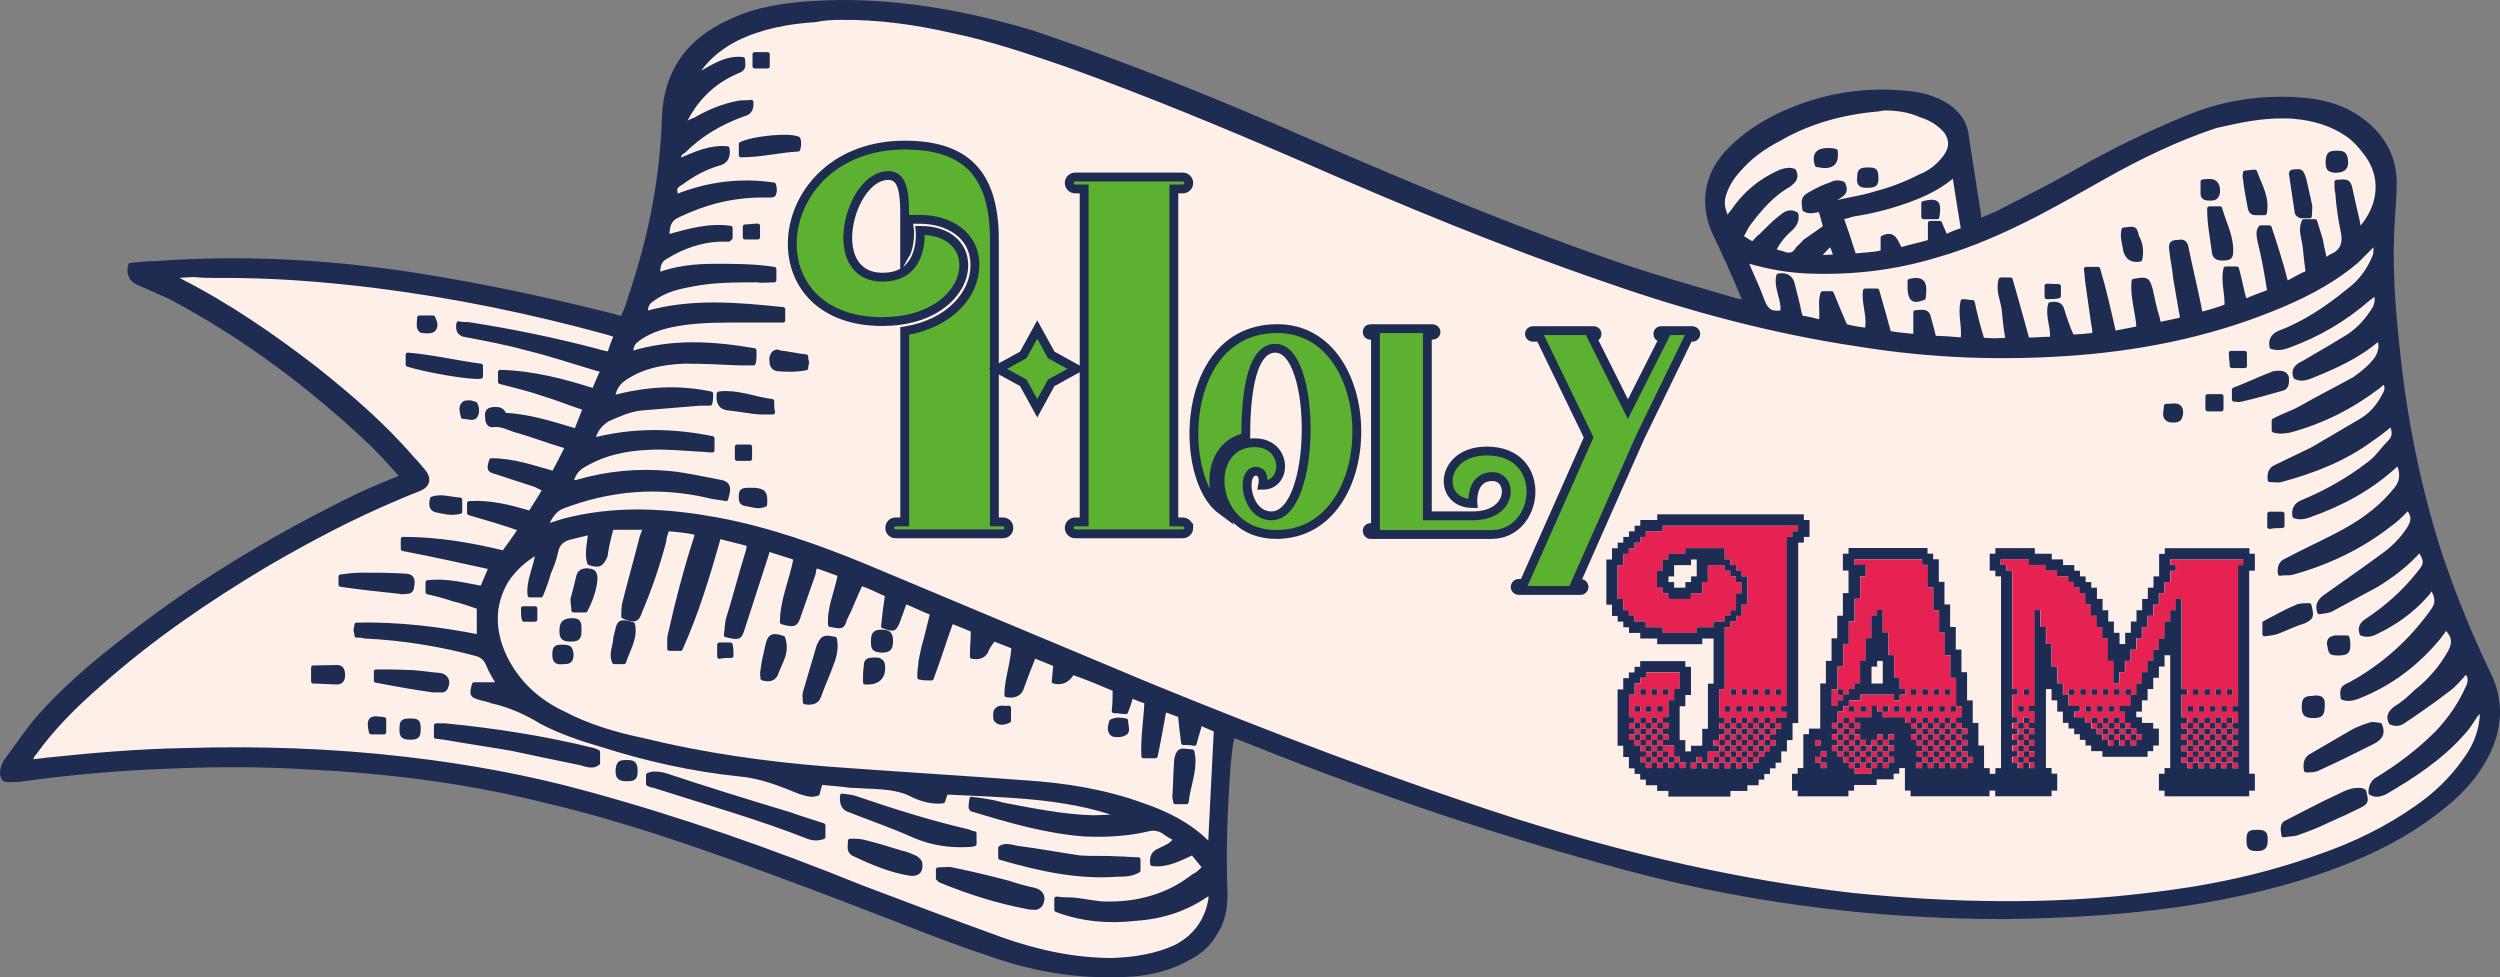 <?xml version="1.0" encoding="UTF-8"?>
<svg id="Capa_2" data-name="Capa 2" xmlns="http://www.w3.org/2000/svg" viewBox="0 0 565.77 221.18">
  <rect x="0" y="0" width="565.77" height="221.18" fill="#808080" stroke="none"/>
  <defs>
    <style>
      .cls-1 {
        stroke-miterlimit: 10;
        stroke-width: 2px;
      }

      .cls-1, .cls-2 {
        stroke: #1e2c52;
      }

      .cls-1, .cls-3 {
        fill: #5cb130;
      }

      .cls-4 {
        fill: #1d2c53;
      }

      .cls-2 {
        stroke-linecap: round;
        stroke-linejoin: round;
      }

      .cls-2, .cls-5 {
        fill: #1e2c52;
      }

      .cls-6 {
        fill: #e62253;
      }

      .cls-7 {
        fill: none;
      }

      .cls-8 {
        fill: #fef0e8;
      }
    </style>
  </defs>
  <g id="Capa_1-2" data-name="Capa 1">
    <path class="cls-8" d="m562.7,171c-2.3,4.5-5.6,8.1-9.4,11.2-6.3,5.2-13.4,9.2-21,12.3-10.9,4.5-22.3,7.4-33.9,9.4-14.7,2.5-29.7,3.4-44.6,3.6-31,0-61.3-4-91-12.5-27.6-7.6-54.9-17-81.4-27.7-.7-.3-1.4-.5-1.8-.7h-.7c-.5,2.2-.7,4.5-.9,6.7-.7,9.6-1.1,19.2-.7,28.8,0,3.1-.4,6.2-2.2,8.9-1.1,2-2.7,3.8-4.9,5.1-4.7,2.9-9.8,4.3-15.6,4.5-11,.5-21.4-1.3-31.7-5.1-3.6-1.1-7.1-2.5-10.7-3.8-12.7-4.9-25.7-10-38.6-14.7-16.3-6-33-11.8-50.2-15.8-17.8-4.5-35.9-6.7-54.2-7.6-10.1-.6-19.9-.6-29.7-.2-11.3.4-22.7,1.3-34.1,2.9-1.1.2-2.3.2-3.6.2-.9,0-1.1-.4-1.3-1.3,0-1.3.4-2.4,1.1-3.3,2.5-3.3,4.7-6.7,7.4-9.8,5.2-5.8,11-10.9,17-15.6,17.2-13.8,36.1-25.2,56-34.8,2.9-1.3,5.8-2.5,9.1-3.8-2.4-2.7-4.7-5.2-6.9-7.4-13.8-13.1-28.8-24.3-45.5-33.2-2.5-1.1-4.9-2.2-7.4-3.3q-2.5-1.1-1.8-4c1.8-.2,3.6-.4,5.6-.4,18.7-1.4,37.3-.5,56,2.2,16.1,2.4,32.2,5.8,48,9.8.5.2,1.1.4,1.8.4.7-1.6,1.4-3.3,1.8-4.9,4.5-13.2,7.2-26.8,7.6-40.6.4-10.2,5.5-17.4,14.9-21.6,6-2.9,12.5-3.8,19.2-4.2,2.1-.1,4.2-.2,6.3-.2,14.7,0,28.9,2.7,43,6.9,21.4,7.2,42.4,15.7,63.1,24.8,23.5,10.2,46.9,20,71.2,28.3,8.2,2.7,16.7,5.1,25.2,7.6.5,0,.9.2,1.8.2-.3-.7-.5-1.2-.7-1.6-2-4.7-4-9.3-6.2-13.8-2.9-6.3-2.2-12.9,2.7-18.3,3.3-3.6,7.3-6.3,11.8-8.5,8.9-4.2,18.3-6,28.3-5.1,3.5.2,6.9,1.1,10,3.1,2.4,1.7,4,4,4.2,7.1.9,5.8,1.8,11.6,2.7,17.2,0,.5,0,.9.2,1.6,1.8-.9,3.3-1.3,4.9-2.2,5.6-2.9,11.1-5.6,16.5-8.7,8.5-4.9,17.2-9.1,26.1-12.7,8.3-3.4,17-4.5,25.7-3.8,4.9.4,9.6,1.8,13.6,4.9,4.4,3.4,6.9,7.8,7.1,13.4,0,2.7-.2,5.6-.4,8.3-.7,10,0,19.9,1.1,29.9,1.6,15.6,4.7,31.2,9.6,46.4,3.1,9.2,6.7,18.1,10.9,26.8,3.2,6.4,2.7,12.7-.4,18.7Z"/>
    <g>
      <g>
        <path class="cls-1" d="m288.85,120.96c-15.35,0-16.63-20.77-4.97-20.77,7.53,0,7.6,9.63,1.88,9.63,0,0,.68-3.16-1.58-3.16-3.46,0-2.33,10.08,3.54,10.08,10.31,0,10.39-37.93.9-37.93-6.17,0-6.7,13.47-6.7,20.17-4.36.83-7.22,4.67-7.22,9.78,0,2.33.6,4.59,1.66,6.62-9.86-7.3-9.48-41.01,12.72-41.01,23.86,0,24.16,46.58-.23,46.58Z"/>
        <path class="cls-1" d="m337.54,120.96h-27.39c-.45,0-.75-.38-.75-.83,0-.38.3-.75.75-.75h1.13v-43.5h-1.13c-.45,0-.75-.3-.75-.75s.3-.75.75-.75h14c.45,0,.83.3.83.75s-.38.75-.83.75h-1.13v40.86h10.23c9.33,0,9.18-8.88,4.52-8.88-5.04,0-4.44,6.1-4.44,6.1-8.2,0-7.6-11.89,3.16-11.89,14.15,0,12.12,18.89,1.05,18.89Z"/>
      </g>
      <path class="cls-1" d="m228.31,119.46c0,.79-.56,1.35-1.35,1.35h-24.25c-.79,0-1.35-.56-1.35-1.35s.56-1.35,1.35-1.35h2.03v-43.2c10.38-1.69,15.9-8.46,15.9-14.89,0-6.99-6.09-10.38-12.41-10.38h-2.71l.34,2.71c0,1.02,0,3.61-1.13,5.53v-9.7c0-5.53-.79-8.46-3.72-8.46-8.8,0-14.66,23.01-1.24,23.01,9.59,0,8.46-10.6,8.46-10.6,15.68,0,12.63,20.64-8.57,20.64-30.12,0-25.49-39.93,5.08-39.93,13.65,0,20.3,6.32,20.3,21.43v63.84h1.92c.79,0,1.35.56,1.35,1.35Zm15.34-35.98l-5.75,3.16-3.16,5.75-3.16-5.75-5.75-3.16,5.75-3.16,3.16-5.75,3.16,5.75,5.75,3.16Zm25.38,35.98c0,.79-.68,1.35-1.35,1.35h-24.36c-.68,0-1.35-.56-1.35-1.35s.68-1.35,1.35-1.35h2.03V42.76h-2.03c-.68,0-1.35-.56-1.35-1.35s.68-1.35,1.35-1.35h24.36c.68,0,1.35.56,1.35,1.35s-.68,1.35-1.35,1.35h-2.03v75.35h2.03c.68,0,1.35.56,1.35,1.35Z"/>
      <g>
        <path class="cls-3" d="m383.76,75.57c0,.45-.38.75-.83.75h-.75l-10.99,22.57-14.67,33.14h1.2c.38,0,.75.38.75.83,0,.38-.38.75-.75.75h-14.07c-.38,0-.75-.38-.75-.75,0-.45.38-.83.75-.83h1.2l14.67-33.06-10.99-22.65h-1.58c-.45,0-.83-.3-.83-.75s.38-.75.83-.75h13.7c.45,0,.75.3.75.75s-.3.75-.75.75h-.38l8.13,16.25,8.2-16.25h-.68c-.45,0-.75-.3-.75-.75s.3-.75.75-.75h7c.45,0,.83.3.83.75Z"/>
        <path class="cls-5" d="m357.72,134.62h-14.07c-.93,0-1.75-.82-1.75-1.75,0-.99.8-1.83,1.75-1.83h.55l14.22-32.04-10.51-21.67h-.95c-1.02,0-1.83-.77-1.83-1.75s.8-1.75,1.83-1.75h13.7c1,0,1.75.75,1.75,1.75,0,.59-.26,1.09-.68,1.41l6.69,13.37,6.68-13.23c-.55-.29-.91-.86-.91-1.55,0-1,.75-1.75,1.75-1.75h7c1.02,0,1.83.77,1.83,1.75s-.8,1.75-1.83,1.75h-.13l-10.71,22.01-14.05,31.73c.8.16,1.43.92,1.43,1.8,0,.93-.82,1.75-1.75,1.75Zm-12.03-2h9.48l15.11-34.12,11.03-22.67h-3.33l-9.58,18.99-9.49-18.99h-9.5l11.22,23.14-14.94,33.66Z"/>
      </g>
    </g>
    <path id="path8909" class="cls-2" d="m234,201.4c-1.8-.4-3.8-.9-5.8-1.6-4.2-1.1-8.7-2.2-13.2-3.1h-.5c-.7,0-1.4.1-2.2.1v2c.2.2.4.2.4.4,6.5,2.7,12.9,4.7,19.6,6,.7.2,1.6.2,2.2.2.4-.2.9-.4,1.1-.9.7-1.6,0-2.7-1.6-3.1Zm18.9-7.1c-2.9-.2-5.6,0-8.5-.2-4.7-.7-9.6-1.6-14.3-2.2-.8-.2-1.6-.4-2.3-.4-.5,0-.9.1-1.4.4v2.2c8.7,2.5,17.4,4.5,26.5,3.8,1.6,0,3.1,0,4.7-.9v-2.5c-1.8,0-3.1-.2-4.7-.2Zm-44.7.9c-.2-.4-.7-.9-1.1-1.1-.9-.4-2-.9-3.1-1.1-2.9-.9-5.8-1.8-8.7-2.5-.9-.2-1.8-.2-2.9-.2,0,1.3-.4,2.2.7,2.9,4.2,2,8.5,3.8,12.9,4.5,1.8.2,2.5-.7,2.2-2.5Zm302.5-6.9c-1.6,0-1.8.2-1.8,1.8s.2,2,1.8,2,2-.4,2-2-.2-1.8-2-1.8Zm-291.5-.1c-8.7-2-17.2-4.7-25.7-7.6-.9-.3-1.7-.3-2.9-.5q-.2,2.5,1.3,3.1c5.1,2,10.3,3.8,15.2,6,3.8,1.6,7.8,2.2,11.8,2,.4,0,.9,0,1.6-.2v-2.4c-.4,0-.9-.2-1.3-.4Zm315.8-9.1c-.4-.3-.9-.3-1.4-.3-1.4,0-2.8.6-4.1,1.3-4,1.8-8,4-12,6-1.1.4-.9,1.6-.7,2.9,1.1-.2,2-.2,2.9-.4,2.5-.9,4.9-1.8,7.1-2.9,2.5-1.1,4.9-2.2,7.1-3.3,1.8-.9,1.6-1.1,1.1-3.3Zm-356.3,5.2c-9.6-2.9-19-5.8-28.3-8.9-.8-.2-1.5-.3-2.3-.3-.5,0-.9.1-1.4.3v2c.4.2.9.4,1.3.4,11.8,3.8,23.6,7.1,35,11.6,1.1.4,2.2.4,3.3,0v-2.6c-2.7-.9-5.1-1.6-7.6-2.5Zm-36.9-11.8c-1.6,0-1.8.2-2,1.8,0,1.6.4,2,2,2s2-.2,2-1.8c0-1.8-.5-2-2-2Zm128-2.4c-1-.1-1.7-.2-2.2-.2-.8.1-1.1.7-1.4,2.1v.4c-.2,2.7-.2,5.4-.4,8,0,.2.2.7.2,1.1h2.5c.4-3.8,2.2-7.6,1.3-11.4Zm-135.4-.3c-10.9-2.7-22.3-4.5-33.7-5.6h-2v2.5c.7,0,1.3.2,1.8.2,5.1.9,10,1.6,15.2,2.5,5.1,1.1,10.5,2.2,15.8,3.3,1.3.4,2.7.9,3.8,0v-2.5c-.2-.2-.7-.2-.9-.4Zm404.2-5.7c-.6-.1-1.2-.2-1.7-.2-.2,0-.3,0-.5.1-1.3.4-2.7.9-4,1.6-3.1,1.8-6.5,3.8-9.6,5.6q-1.3.9-.9,3.1c.9,0,2,0,2.7-.4,4-1.8,8-3.8,12-5.8,1.8-.9,2.9-1.8,2-4Zm-445.7-1c-1.8,0-2,.2-2,2,0,1.3.2,1.8,2,1.8,1.6,0,1.8-.4,1.8-2s-.2-1.8-1.8-1.8Zm161.9,0c-.5-.1-1-.2-1.6-.2s-1.1.1-1.7.4c-.2.9-.7,2.2.4,2.9.7.2,1.8.2,2.5-.2,1.1-.4.4-1.6.4-2.9Zm-169.8-.5c-1.4,0-1.5,1-1,3.1h2.9v-2.9c-.8-.1-1.4-.2-1.9-.2Zm141.7-2.4c-.5,0-.9.1-1.3.7-.2.4-.2,1.6,0,2,.7.9,1.8.7,2.9.2v-2.9c-.5.1-1.1,0-1.6,0Zm297.4-2.3c-.2,0-.4,0-.7.1-1.6,0-2,.2-2,2,0,1.6.4,2,2.2,2,1.6,0,2-.4,2-2.2.1-1.4-.1-1.9-1.5-1.9Zm-424.5-5.1c-2.7-.2-5.1-.7-7.8-.7-2-.1-4.2-.1-6.7-.1v2c4.7.9,8.7,1.6,12.9,2.2h2.2c.2,0,.7-.4.7-.7.7-1.3,0-2.5-1.3-2.7Zm-23.3-1.8l-5.4.1v3.1c2,0,3.6.2,5.4.2,1.1,0,1.3-.9,1.3-1.6,0-.9-.2-1.8-1.3-1.8Zm121.9-1.7c-1.8,0-2.2.2-2.2,1.3-.2,1.1-.2,2.5-.2,3.8,2.7.2,4.2-1.1,4-3.6,0-1.1-.7-1.5-1.6-1.5Zm-70.9-2.9c-1.6,0-1.8.2-1.8,1.8,0,1.3.4,1.8,2,1.6,1.3,0,1.8-.2,1.8-1.8-.2-1.4-.5-1.6-2-1.6Zm38-.5h-2.5v2.7c.9-.2,1.8-.2,2.7-.2,0-.9,0-1.6-.2-2.5Zm365.9-1.6h-2.8v.1c-.9,0-1.3.4-1.3,1.3.2.7.2,1.8.7,2,.9.2,1.8.2,2.7,0,.9-.2.9-1.1.9-1.8,0-.4,0-.9-.2-1.6Zm-342.3.3c-1-.2-1.6-.3-2-.2-.7.1-1,.5-1.6,1.8-1.1,3.6-2,6.9-3.1,10.5-.2.7,0,1.6,0,2.2q2.5.4,3.1-1.3c.9-2.5,2-4.9,2.9-7.4.7-1.8,1.1-3.6.7-5.6Zm-11.7-.2c-.9-.3-1.5-.4-2-.4-.8.1-1.2.7-1.5,2.1-.4,1.8-.9,3.8-1.1,5.6-.2.7,0,1.3,0,1.8q2.5.7,3.1-1.3c.4-1.1.9-2,1.3-3.1.7-1.6.7-3.1.2-4.7Zm22.4-1.4c-1.6,0-2,.4-2,2.2,0,1.6.2,1.8,1.8,2,1.8,0,2.2-.4,2.2-2.2,0-1.5-.5-2-2-2Zm-56.4-1.7c-1.2-.3-1.8-.5-2.3-.4-.8.1-.9.6-1.3,2.2-.2.7-.4,1.6-.4,2.2-.2,1.3-.9,2.9-.2,4.5h2.2c.9-2.9,2.7-5.4,2-8.5Zm-14.1-.9c-1.6.2-2,.7-2,2.5,0,1.3.4,1.8,2,1.8,1.8,0,2-.4,2-2.2,0-1.9-.2-2.1-2-2.1Zm-10.7-2.7c0,1.1,0,1.8.2,2.5h2.5v-2.5h-2.7Zm404.2-.7c-.9,0-1.8,0-2.5.2-2.7,1.1-5.1,2.5-7.6,3.8v2.5c1.3-.2,2.2-.2,3.3-.7,1.8-.7,3.6-1.6,5.6-2.2,1.8-.9,1.8-1.1,1.2-3.6Zm-431.2-6.7c-3.1-.2-6.5-.2-9.6-.2-1.6,0-3.1.2-4.7.4v1.8c4.7.7,8.9,1.1,13.4,1.6.4.2,1.1,0,1.6,0,.7,0,1.1-.4,1.1-1.1.4-1.8,0-2.5-1.8-2.5Zm42.2-1.1c-.3,0-.4,0-.6-.1-1.2,0-1.9.4-2.1,1.4-.4,1.8-.9,3.6-1.3,5.1,0,.9.2,1.6.2,2.5h2.7c1.1-2.2,2-4.5,2.2-6.9,0-.9,0-1.8-1.1-2Zm136.2,40.9c-1-.1-1.7-.2-2.2-.2-.8.1-1.1.7-1.4,2.1v.4c-.2,2.7-.2,5.4-.4,8,0,.2.2.7.2,1.1h2.5c.4-3.8,2.2-7.6,1.3-11.4Zm-16.6-7.2c-.6,0-1.1.1-1.7.4-.2.9-.7,2.2.4,2.9.7.2,1.8.2,2.5-.2,1.1-.4.4-1.6.4-2.9-.5-.1-1-.2-1.6-.2Zm-26.5-2.7c-.5,0-.9.1-1.3.7-.2.4-.2,1.6,0,2,.7.9,1.8.7,2.9.2v-2.9c-.5.1-1.1,0-1.6,0Zm-27.1-17.2c-1.6,0-2,.4-2,2.2,0,1.6.2,1.8,1.8,2,1.8,0,2.2-.4,2.2-2.2,0-1.5-.5-2-2-2Zm-1.4,6.3c-1.8,0-2.2.2-2.2,1.3-.2,1.1-.2,2.5-.2,3.8,2.7.2,4.2-1.1,4-3.6,0-1.1-.7-1.5-1.6-1.5Zm-11.3-4.9c-.7.1-1,.5-1.6,1.8-1.1,3.6-2,6.9-3.1,10.5-.2.7,0,1.6,0,2.2q2.5.4,3.1-1.3c.9-2.5,2-4.9,2.9-7.4.7-1.8,1.1-3.6.7-5.6-1-.2-1.6-.3-2-.2Zm-11.7-.4c-.8.1-1.2.7-1.5,2.1-.4,1.8-.9,3.8-1.1,5.6-.2.7,0,1.3,0,1.8q2.5.7,3.1-1.3c.4-1.1.9-2,1.3-3.1.7-1.6.7-3.1.2-4.7-.9-.3-1.5-.4-2-.4Zm-12.4,1.9v2.7c.9-.2,1.8-.2,2.7-.2,0-.9,0-1.6-.2-2.5h-2.5Zm-21.9-5c-.8.1-.9.6-1.3,2.2-.2.7-.4,1.6-.4,2.2-.2,1.3-.9,2.9-.2,4.5h2.2c.9-2.9,2.7-5.4,2-8.5-1.2-.3-1.8-.5-2.3-.4Zm-7.3-11.7c-.3,0-.4,0-.6-.1-1.2,0-1.9.4-2.1,1.4-.4,1.8-.9,3.6-1.3,5.1,0,.9.2,1.6.2,2.5h2.7c1.1-2.2,2-4.5,2.2-6.9,0-.9,0-1.8-1.1-2Zm-4.5,11.2c-1.6.2-2,.7-2,2.5,0,1.3.4,1.8,2,1.8,1.8,0,2-.4,2-2.2,0-1.9-.2-2.1-2-2.1Zm-1.8,6c-1.6,0-1.8.2-1.8,1.8,0,1.3.4,1.8,2,1.6,1.3,0,1.8-.2,1.8-1.8-.2-1.4-.5-1.6-2-1.6Zm-8.7-6.2h2.5v-2.5h-2.7c0,1.1,0,1.8.2,2.5Zm395-23.9v2.9c1.1-.2,2-.2,2.9-.2v-2.7h-2.9Zm-413.5-3.7c-.8,0-1.5,0-2.3.3-.2,1.1-.4,2,.7,2.5,1.8.4,3.6.9,5.6.4v-2.7c-1.4-.1-2.7-.4-4-.5Zm70.8-1.7h-1.9c-.7,0-1.3.2-1.3,1.1,0,.7-.2,1.8.9,2,1.6.2,2.9.9,4.5.2.2-2.5-.2-3.1-2.2-3.3Zm-4.1-9.8v2.7h2.9v-2.7h-2.9Zm326.5-8.8c-.3-.4-.7-.5-1.3-.5-.5,0-1.1.1-1.8.1,0,1.3-.7,2.5.7,3.1.4.2,1.8.2,2.2-.2.4-.4.7-1.8.2-2.5Zm-385.8-.9c-.3-.1-.7-.2-1.1-.3-.4,0-.9,0-1.2.1-1.1.7-.7,1.8-.4,3.1,1.1,0,2.5.7,2.9-.4.4-.7.2-2-.2-2.5Zm392.1-1.7v2.9h3.1v-2.9h-3.1Zm-324.9,1.1c-3.4-.4-6.8-1.8-10.4-1.8-.5,0-1,0-1.6.1q-.4,3.1,2.2,3.3c2.2.2,4.7.7,6.9.9h3.1c-.2-.9-.2-1.6-.2-2.5Zm342.8-5.4c-.3-.8-1-1-1.6-1-.7,0-1.1,0-1.6.2-2.9,1.1-5.8,2.5-8.7,3.6v2.2c.7,0,1.1.2,1.6,0,3.1-.7,6.2-1.6,9.4-2.5,1.1-.4.9-1.6.9-2.5Zm-425.2-5.1v2.2c4.2,1.3,14.5,3.1,16.5,2.7v-2.4c-5.4-.7-10.7-2-16.5-2.5Zm412.6-.4c0,1.1.2,2,.2,2.9h2.9v-2.9h-3.1Zm-322.5.8c-2-.2-4-.7-6-.9-.2-.1-.3-.2-.4-.2-.8,0-1.2.6-1.4,1.4,0,1.6.2,2.2,1.3,2.5,2.2.2,4.5.2,6.5-.2,0-.7.2-.9.2-1.3,0-.2-.2-.4-.2-1.3Zm-84.4-8.8h-3.1c0,1.1-.4,2.2.4,2.9.7.2,2,.2,2.5,0,1.1-.7.7-1.8.2-2.9Zm365.2-7.2v2.5c1.1,0,2,0,2.7-.2v-2.2l-2.7-.1Zm-29.6-1.3c-.4,0-.9.1-1.4.2v2c.2,2.2.9,2.7,3.1,1.8.4-2.9,0-4-1.7-4Zm-180.7,130.9c-2.9-.2-5.6,0-8.5-.2-4.7-.7-9.6-1.6-14.3-2.2-.8-.2-1.6-.4-2.3-.4-.5,0-.9.1-1.4.4v2.2c8.7,2.5,17.4,4.5,26.5,3.8,1.6,0,3.1,0,4.7-.9v-2.5c-1.8,0-3.1-.2-4.7-.2Zm-18.9,7.1c-1.8-.4-3.8-.9-5.8-1.6-4.2-1.1-8.7-2.2-13.2-3.1h-.5c-.7,0-1.4.1-2.2.1v2c.2.2.4.2.4.4,6.5,2.7,12.9,4.7,19.6,6,.7.2,1.6.2,2.2.2.4-.2.9-.4,1.1-.9.7-1.6,0-2.7-1.6-3.1Zm-15.1-10.2c.4,0,.9,0,1.6-.2v-2.4c-.4,0-.9-.2-1.3-.4-8.7-2-17.2-4.7-25.7-7.6-.9-.3-1.7-.3-2.9-.5q-.2,2.5,1.3,3.1c5.1,2,10.3,3.8,15.2,6,3.8,1.6,7.8,2.2,11.8,2Zm-11.8,2.9c-.9-.4-2-.9-3.1-1.1-2.9-.9-5.8-1.8-8.7-2.5-.9-.2-1.8-.2-2.9-.2,0,1.3-.4,2.2.7,2.9,4.2,2,8.5,3.8,12.9,4.5,1.8.2,2.5-.7,2.2-2.5-.2-.4-.7-.9-1.1-1.1Zm-56.7-18.7c-.8-.2-1.5-.3-2.3-.3-.5,0-.9.1-1.4.3v2c.4.2.9.4,1.3.4,11.8,3.8,23.6,7.1,35,11.6,1.1.4,2.2.4,3.3,0v-2.6c-2.7-.9-5.1-1.6-7.6-2.5-9.6-2.9-19-5.8-28.3-8.9Zm-8.6-2.9c-1.6,0-1.8.2-2,1.8,0,1.6.4,2,2,2s2-.2,2-1.8c0-1.8-.5-2-2-2Zm-41.1-8.3h-2v2.5c.7,0,1.3.2,1.8.2,5.1.9,10,1.6,15.2,2.5,5.1,1.1,10.5,2.2,15.8,3.3,1.3.4,2.7.9,3.8,0v-2.5c-.2-.2-.7-.2-.9-.4-10.9-2.7-22.3-4.5-33.7-5.6Zm8.1-79v-2.4c-5.4-.7-10.7-2-16.5-2.5v2.2c4.2,1.3,14.5,3.1,16.5,2.7Zm-2.4,5.9c-.4,0-.9,0-1.2.1-1.1.7-.7,1.8-.4,3.1,1.1,0,2.5.7,2.9-.4.4-.7.2-2-.2-2.5-.3-.1-.7-.2-1.1-.3Zm-7.9,24.3c1.8.4,3.6.9,5.6.4v-2.7c-1.4-.1-2.7-.4-4-.5-.8,0-1.5,0-2.3.3-.2,1.1-.4,2,.7,2.5Zm2.4,40.1c.7-1.3,0-2.5-1.3-2.7-2.7-.2-5.1-.7-7.8-.7-2-.1-4.2-.1-6.7-.1v2c4.7.9,8.7,1.6,12.9,2.2h2.2c.2,0,.7-.4.7-.7Zm-3.1-80.7c1.1-.7.7-1.8.2-2.9h-3.1c0,1.1-.4,2.2.4,2.9.7.2,2,.2,2.5,0Zm-4.9,88.3c-1.8,0-2,.2-2,2,0,1.3.2,1.8,2,1.8,1.6,0,1.8-.4,1.8-2s-.2-1.8-1.8-1.8Zm-.8-29.2c.7,0,1.1-.4,1.1-1.1.4-1.8,0-2.5-1.8-2.5-3.1-.2-6.5-.2-9.6-.2-1.6,0-3.1.2-4.7.4v1.8c4.7.7,8.9,1.1,13.4,1.6.4.2,1.1,0,1.6,0Zm-8.1,31.8h2.9v-2.9c-.8-.1-1.4-.2-1.9-.2-1.4,0-1.5,1-1,3.1Zm-7.7-14.7l-5.4.1v3.1c2,0,3.6.2,5.4.2,1.1,0,1.3-.9,1.3-1.6,0-.9-.2-1.8-1.3-1.8ZM483.6,53.6c-.3-1.3-.4-1.7-1.1-1.8-.4,0-1,.1-1.9.2-.4,1.6.2,3.1.4,4.7q.7,2.5,3.3,2c.4-1.8.2-3.6-.7-5.1Zm-315-2.3v2.4h2.9v-2.6c-1.1,0-2,.2-2.9.2Zm333.8-4.1h-2.4v.1c0,3.6.7,6.7,1.1,10,.2,1.1,1.3,1.3,2.7,1.1,1.1,0,1.1-.9,1.1-1.8,0-3.3-1.6-6.2-2.5-9.4Zm-65.2-1.5c-.5,0-1.1.1-1.9.3v3.1h3.1c.4-2.5.2-3.4-1.2-3.4Zm63-4.7c-.5,0-1,0-1.7.1v2.7c0,1.1.9,1.1,1.8,1.1s1.3-.2,1.6-1.3c.1-1.7-.4-2.5-1.7-2.6Zm-63,4.7c-.5,0-1.1.1-1.9.3v3.1h3.1c.4-2.5.2-3.4-1.2-3.4Zm73.1-6.8c-.9,0-1.6.2-2.2.2,0,.4-.2.9,0,1.3.2,2.2.7,4.5,1.1,6.7.2.9.7,1.1,1.3,1.1h2c.7-3.5-1.1-6.2-2.2-9.3Zm12.4,7.3c-.4-2-.9-4-1.3-5.8-.5-1.3-.6-1.7-1.5-1.6-.3,0-.7,0-1.2.1-.2.2-.2.4-.2.4.4,2.9.9,5.8,1.3,8.7,0,.4.4.7.9.9h2c0-1.1.2-2,0-2.7Zm-99.9-7.8c-1.6,0-2,.2-2,1.6-.2,1.6.2,2,1.6,2,1.8,0,2.2-.2,2.2-1.6,0-1.8-.2-2-1.8-2Zm106.2-3.8c-1.8,0-2,.2-2.2,1.8,0,1.8.2,2,1.6,2.2,1.6,0,2.5-.4,2.5-1.8-.1-1.7-.3-2.2-1.9-2.2Zm-113.6-.4c-.6-.2-1.2-.2-1.8-.2-2.3,0-3.1,1.1-2.4,3.3,3.3.7,4.5-.2,4.2-3.1Zm-234.8-2.8c-.8-.3-1.8-.4-2.9-.4-3.4,0-7.8.6-10,1.6v2.5c4.7,0,8.7-1.1,12.9-1.3.2-.7.2-1.1.2-1.3,0-.4,0-.7-.2-1.1Zm348.4,3.2c-1.8,0-2,.2-2.2,1.8,0,1.8.2,2,1.6,2.2,1.6,0,2.5-.4,2.5-1.8-.1-1.7-.3-2.2-1.9-2.2Zm-7.6,5.8c-.5-1.3-.6-1.7-1.5-1.6-.3,0-.7,0-1.2.1-.2.2-.2.4-.2.4.4,2.9.9,5.8,1.3,8.7,0,.4.4.7.9.9h2c0-1.1.2-2,0-2.7-.4-2-.9-4-1.3-5.8Zm-13.3-1.3c0,.4-.2.9,0,1.3.2,2.2.7,4.5,1.1,6.7.2.9.7,1.1,1.3,1.1h2c.7-3.5-1.1-6.2-2.2-9.3-.9,0-1.6.2-2.2.2Zm-8.1,8.1v.1c0,3.6.7,6.7,1.1,10,.2,1.1,1.3,1.3,2.7,1.1,1.1,0,1.1-.9,1.1-1.8,0-3.3-1.6-6.2-2.5-9.4h-2.4Zm1.9-3.6c.1-1.7-.4-2.5-1.7-2.6-.5,0-1,0-1.7.1v2.7c0,1.1.9,1.1,1.8,1.1s1.3-.2,1.6-1.3Zm-19.4,8.2c-.4,0-1,.1-1.9.2-.4,1.6.2,3.1.4,4.7q.7,2.5,3.3,2c.4-1.8.2-3.6-.7-5.1-.3-1.3-.4-1.7-1.1-1.8Zm-19.3,15.4c1.1,0,2,0,2.7-.2v-2.2l-2.7-.1v2.5Zm-29.6-3.8c-.4,0-.9.1-1.4.2v2c.2,2.2.9,2.7,3.1,1.8.4-2.9,0-4-1.7-4Zm-10.8-25c-1.6,0-2,.2-2,1.6-.2,1.6.2,2,1.6,2,1.8,0,2.2-.2,2.2-1.6,0-1.8-.2-2-1.8-2Zm-9.2-4.4c-2.3,0-3.1,1.1-2.4,3.3,3.3.7,4.5-.2,4.2-3.1-.6-.2-1.2-.2-1.8-.2ZM170.8,12.3v2.7h2.9v-2.7h-2.9Zm367.8,151.8c-.6-.1-1.2-.2-1.7-.2-.2,0-.3,0-.5.1-1.3.4-2.7.9-4,1.6-3.1,1.8-6.5,3.8-9.6,5.6q-1.3.9-.9,3.1c.9,0,2,0,2.7-.4,4-1.8,8-3.8,12-5.8,1.8-.9,2.9-1.8,2-4Zm-5,14.7c-1.4,0-2.8.6-4.1,1.3-4,1.8-8,4-12,6-1.1.4-.9,1.6-.7,2.9,1.1-.2,2-.2,2.9-.4,2.5-.9,4.9-1.8,7.1-2.9,2.5-1.1,4.9-2.2,7.1-3.3,1.8-.9,1.6-1.1,1.1-3.3-.4-.3-.9-.3-1.4-.3Zm-5.8-31.1c.9.2,1.8.2,2.7,0,.9-.2.9-1.1.9-1.8,0-.4,0-.9-.2-1.6h-2.8v.1c-.9,0-1.3.4-1.3,1.3.2.7.2,1.8.7,2Zm-6.4,12.3c0,1.6.4,2,2.2,2,1.6,0,2-.4,2-2.2.1-1.4-.1-1.9-1.5-1.9-.2,0-.4,0-.7.1-1.6,0-2,.2-2,2Zm1.2-23c-.9,0-1.8,0-2.5.2-2.7,1.1-5.1,2.5-7.6,3.8v2.5c1.3-.2,2.2-.2,3.3-.7,1.8-.7,3.6-1.6,5.6-2.2,1.8-.9,1.8-1.1,1.2-3.6Zm-5.1-51.6c-.3-.8-1-1-1.6-1-.7,0-1.1,0-1.6.2-2.9,1.1-5.8,2.5-8.7,3.6v2.2c.7,0,1.1.2,1.6,0,3.1-.7,6.2-1.6,9.4-2.5,1.1-.4.9-1.6.9-2.5Zm-1,33.6v-2.7h-2.9v2.9c1.1-.2,2-.2,2.9-.2Zm-5.8,69.3c-1.6,0-1.8.2-1.8,1.8s.2,2,1.8,2,2-.4,2-2-.2-1.8-2-1.8Zm-2.7-108.4h-3.1c0,1.1.2,2,.2,2.9h2.9v-2.9Zm-8.4,12.7h3.1v-2.9h-3.1v2.9Zm-7.6-.8c-.5,0-1.1.1-1.8.1,0,1.3-.7,2.5.7,3.1.4.2,1.8.2,2.2-.2.4-.4.7-1.8.2-2.5-.3-.4-.7-.5-1.3-.5Zm-315.6-12c-.2-.1-.3-.2-.4-.2-.8,0-1.2.6-1.4,1.4,0,1.6.2,2.2,1.3,2.5,2.2.2,4.5.2,6.5-.2,0-.7.2-.9.2-1.3,0-.2-.2-.4-.2-1.3-2-.2-4-.7-6-.9Zm4.4-47.3c0-.4,0-.7-.2-1.1-.8-.3-1.8-.4-2.9-.4-3.4,0-7.8.6-10,1.6v2.5c4.7,0,8.7-1.1,12.9-1.3.2-.7.2-1.1.2-1.3Zm-16.5,56.5c-.5,0-1,0-1.6.1q-.4,3.1,2.2,3.3c2.2.2,4.7.7,6.9.9h3.1c-.2-.9-.2-1.6-.2-2.5-3.4-.4-6.8-1.8-10.4-1.8Zm9.4-76.7h-2.9v2.7h2.9v-2.7Zm-2.8,98.6h-1.9c-.7,0-1.3.2-1.3,1.1,0,.7-.2,1.8.9,2,1.6.2,2.9.9,4.5.2.2-2.5-.2-3.1-2.2-3.3Zm-2.3-57.2h2.9v-2.6c-1.1,0-2,.2-2.9.2v2.4Zm1.1,47.4h-2.9v2.7h2.9v-2.7Zm393.4,51.2c-4.2-8.7-7.8-17.6-10.9-26.8-4.9-15.2-8-30.8-9.6-46.4-1.1-10-1.8-19.9-1.1-29.9.2-2.7.4-5.6.4-8.3-.2-5.6-2.7-10-7.1-13.4-4-3.1-8.7-4.5-13.6-4.9-8.7-.7-17.4.4-25.7,3.8-8.9,3.6-17.6,7.8-26.1,12.7-5.4,3.1-10.9,5.8-16.5,8.7-1.6.9-3.1,1.3-4.9,2.2-.2-.7-.2-1.1-.2-1.6-.9-5.6-1.8-11.4-2.7-17.2-.2-3.1-1.8-5.4-4.2-7.1-3.1-2-6.5-2.9-10-3.1-10-.9-19.4.9-28.3,5.1-4.5,2.2-8.5,4.9-11.8,8.5-4.9,5.4-5.6,12-2.7,18.3,2.2,4.5,4.2,9.1,6.2,13.8.2.4.4.9.7,1.6-.9,0-1.3-.2-1.8-.2-8.5-2.5-17-4.9-25.2-7.6-24.3-8.3-47.7-18.1-71.2-28.3-20.7-9.1-41.7-17.6-63.1-24.8-14.1-4.2-28.3-6.9-43-6.9-2.1,0-4.2.1-6.3.2-6.7.4-13.2,1.3-19.2,4.2-9.4,4.2-14.5,11.4-14.9,21.6-.4,13.8-3.1,27.4-7.6,40.6-.4,1.6-1.1,3.3-1.8,4.9-.7,0-1.3-.2-1.8-.4-15.8-4-31.9-7.4-48-9.8-18.7-2.7-37.3-3.6-56-2.2-2,0-3.8.2-5.6.4q-.7,2.9,1.8,4c2.5,1.1,4.9,2.2,7.4,3.3,16.7,8.9,31.7,20.1,45.5,33.2,2.2,2.2,4.5,4.7,6.9,7.4-3.3,1.3-6.2,2.5-9.1,3.8-19.9,9.6-38.8,21-56,34.8-6,4.7-11.8,9.8-17,15.6-2.7,3.1-4.9,6.5-7.4,9.8-.7.9-1.1,2-1.1,3.3.2.9.4,1.3,1.3,1.3,1.3,0,2.5,0,3.6-.2,11.4-1.6,22.8-2.5,34.1-2.9,9.8-.4,19.6-.4,29.7.2,18.3.9,36.4,3.1,54.2,7.6,17.2,4,33.9,9.8,50.2,15.8,12.9,4.7,25.9,9.8,38.6,14.7,3.6,1.3,7.1,2.7,10.7,3.8,10.3,3.8,20.7,5.6,31.7,5.1,5.8-.2,10.9-1.6,15.6-4.5,2.2-1.3,3.8-3.1,4.9-5.1,1.8-2.7,2.2-5.8,2.2-8.9-.4-9.6,0-19.2.7-28.8.2-2.2.4-4.5.9-6.7h.7c.4.2,1.1.4,1.8.7,26.5,10.7,53.8,20.1,81.4,27.7,29.7,8.5,60,12.5,91,12.5,14.9-.2,29.9-1.1,44.6-3.6,11.6-2,23-4.9,33.9-9.4,7.6-3.1,14.7-7.1,21-12.3,3.8-3.1,7.1-6.7,9.4-11.2,3.1-6,3.6-12.3.4-18.7Zm-102.1-103.9c5.1-2.7,10.3-5.6,15.4-8.5,8-4.5,16.3-8.5,25-11.4,5.3-1.2,10.3-2.3,15.6-2.2.7,0,1.5,0,2.2.1,4.5.4,8.5,1.6,12,4,1.6,1.1,2.9,2.5,4,4,4,4.9,4.2,11.8-1.3,17.8-.2-1.3-.4-2.5-.7-3.6-.4-1.8-.9-3.8-1.3-5.8-.4-1.8-.7-1.8-3.1-1.6,0,.9,0,1.8.2,2.5.2,3.1.7,6.2,1.3,9.1.4,2.2-.2,3.8-2,4.9-.7.2-1.3.7-2.2,1.3-.2-1.8-.7-3.1-.9-4.7-.4-1.3-.9-2.9-1.3-4.2h-2.5c-.9,2,0,3.8.2,5.6.2,2,.4,3.8.7,6-1.8.7-3.1,1.6-4.9,2.5-1.1-4.5-2.5-8.7-3.8-12.7h-2c-.7.9-.4,2-.2,3.1.9,3.6,1.6,7.4,2.2,11.4-1.8.7-3.6,1.3-5.6,2.2-.7-2.5-1.1-4.9-1.8-7.4h-2.5c-.7,2.9.4,5.6.2,8.5-1.8.7-3.8,1.3-5.8,1.8-.2-.7-.4-1.1-.4-1.6-.9-4.5-2-8.9-2.9-13.4-.2-1.1-.7-1.6-1.8-1.3-1.3,0-1.8.2-1.6,1.6.2,2.2.7,4.2.9,6.5.4,2.5.9,5.1,1.3,7.6.2.7.2,1.1.2,1.8-1.8.4-3.3.7-5.1,1.1-.2-.4-.4-.9-.4-1.3-.7-2.2-1.1-4.2-1.6-6.5-.7-2.5-.9-2.5-3.8-2-.4,3.6.9,6.9,1.1,10.7-2,.4-3.6.7-5.6,1.1-1.1-4.9-2.2-9.8-3.6-14.5h-2.7c.2,1.3.2,2.5.4,3.6.4,3.1.9,6,1.3,9.1.2.7.2,1.3.2,2.2-1.8.2-3.6.4-5.1.4-.9-2-1.6-4-2.2-6q-.4-1.8-2.7-1.3c-.7,2.7.7,5.1.4,7.8-2,0-3.8.2-5.6.2-1.3-4.7-2.5-9.1-3.8-13.6h-2.2c-.7,2.5.4,4.5.7,6.7.2,2.2.4,4.5.9,6.9-2,.2-4,.2-5.8,0-.9-2.9-1.6-5.6-2.2-8.5-.7,0-1.6-.2-2.2-.2-.7,2.9.4,5.6,0,8.7-2.2-.2-4.5-.4-6.5-.4-.4-1.6-.7-2.9-1.1-4.2-.4-1.8-.7-1.8-3.1-1.6v5.4c-2.2-.2-4.2-.4-6-.7-.9-3.3-1.8-6.5-2.7-9.6h-2.7c-.4,2.9,1.1,5.8.4,8.9-1.6-.2-3.1-.4-4.9-.9-1.1-2.5-2-4.7-3.1-7.4h-2c-.7,2,0,4.2-.4,6.5-1.3-.4-2.7-.7-3.8-.9-.9,0-.9-.7-1.1-1.3-.4-2.2-1.1-4.5-1.6-6.7q-.7-2-3.1-1.6c-.7,2.7,1.3,5.4.9,8.3-2.5.4-3.6-.2-4.5-2.5-.9-2.5-2-4.9-3.1-7.4-.2-.4-.4-1.1-.7-1.8.7.2,1.1.2,1.6.4,4,1.1,8,1.8,12.3,2,10,.4,19.6-.7,29.2-3.6,7.8-2.2,15.4-5.6,22.8-9.4Zm-49.3,9.4c.9-.9,1.6-1.8,2.7-2.7.4,1.1.7,1.8,1.1,2.9-1.3.2-2.5.2-3.6.2q0-.2-.2-.4Zm32.6-5.8c-1.3.4-2.7.9-4,1.6-.4-1.1-.9-2-1.3-3.1h-2.2v4.2c-2.2.7-4.5,1.1-6.7,1.8-1.1-1.6-1.3-4-4-2.7v3.3c-.9.2-1.8.4-2.5.4-1.3.2-2.5.2-4,.4-.9-2.9-1.8-5.6-2.9-8.7,1.1-.2,1.8-.4,2.7-.7,4.7-.7,9.6-2,14.1-3.8,3-1.2,5.9-2.7,8.8-5.2.7,4.5,1.3,8.3,2,12.5Zm-50.3,1.6c.7-1.1,1.1-2.2,1.8-3.1,2.5-3.3,5.4-6.7,9.1-8.7,1.1-.9,1.8-1.6,1.1-3.1-.9-.4-2-.2-3.1.2-4.5,2-8,4.9-10.7,8.9-.4.4-.7.9-1.3,1.8-.9-1.8-1.3-3.3-.9-5.1.7-2.5,2-4.5,3.6-6.2,2.5-2.9,5.6-5.1,9.1-6.9,6.9-4,14.5-6,22.5-6.7.5-.1.9-.2,1.3-.2,2.9,0,5.6.4,8.3,1.6,2.2.7,4,1.8,5.6,3.6,1.3,2,1.3,3.6,0,5.6-1.6,2.2-3.6,3.8-6,4.7-3.1,1.6-6.5,2.9-10,3.8-2.7.9-5.8,1.3-8.7,2h-1.3c1.3-1.6,4-1.6,2.7-4.2-.9-.4-1.8-.4-2.9.2-1.3.4-2.7,1.1-4,1.8-2,1.1-2.2,1.3-1.8,3.8,1.1.7,2.5.2,3.6,0,.4,1.3.7,2.7,1.1,4-1.6,1.1-3.1,2.2-4.7,3.3-.4.7-1.3,1.1-1.8,2-.7.9-1.3,1.1-2.5.9-.9-.4-1.6-.4-2.7-.9.9-2,2.5-3.8,4-5.1.9-.9,1.3-1.8,1.1-3.1-1.1-.7-2.2-.4-3.1.4-1.8,1.3-3.3,2.9-4.9,4.5-.7.4-1.1,1.1-1.8,1.8-.9-.4-1.6-.9-2.7-1.6Zm-120.1,150.3c-.9,4.7-3.6,8.3-8,10.5-4.5,2-9.1,2.7-14.1,2.9-8.7,0-17-1.8-25.2-4.7-10.5-3.8-21.2-7.8-31.7-11.8-20.5-8.3-41.3-15.6-62.7-21.4-13.2-3.6-26.5-6-40.2-7.6-17-2-33.7-2.5-50.6-2-10.5.2-20.7,1.1-31.2,2.2-1.1.2-2,.2-3.1.4-.2-1.1.4-1.6.7-2,4.2-5.8,9.1-10.7,14.5-15.4,11.8-10.5,24.5-19.2,37.9-27.2,9.6-5.6,19.6-10.9,29.9-15.2,1.6-.7,3.1-1.3,4.9-2,1.6-.7,2.2-2,1.1-3.6-.9-1.1-1.8-2.2-2.7-3.1-6.7-7.8-14.3-14.3-22.1-20.5-9.6-7.4-19.6-14.3-30.6-19.9-.4-.2-.7-.4-1.1-1.1,1.6,0,2.9-.2,4.5-.2,1.5.2,3.2.2,4.9.2,12.1-.1,24,.8,36.1,2.3,17.6,2.2,35,5.8,52.2,10.5.7.2,1.3.4,2.2.7-.7,1.3-1.1,2.7-1.6,4.2-1.1-.2-2-.4-2.9-.7-9.6-2.5-19.2-4.5-29-6-.7,0-1.6,0-2.2-.2q-.4,2,1.1,2.5c4.7.9,9.6,1.8,14.3,3.1,5.4,1.3,10.7,3.1,16.1,4.7.4,0,.7.2,1.1.4-.7,1.3-1.3,2.9-2,4.5-6.9-2.2-13.8-4-21.2-4.2v2.2c3.3.9,6.5,1.6,9.6,2.7,3.1.9,6.2,2.2,9.6,3.3-.7,1.8-1.3,3.3-2,5.1-5.4-1.6-10.5-3.3-16.3-3.6-.2-.7-.7-1.3-1.8-1.3-1.8,0-2.2.4-2,2,0,.9.4,1.6,1.1,1.6,2.2-.4,4,.9,5.8,1.3,3.8,1.1,7.4,2.5,11.2,3.6-1.1,2.2-2,4-3.1,6-4.7-1.3-9.1-2.9-14.1-2.9-.7,2.2-.4,2.2,1.3,2.7,2.7.9,5.6,1.8,8.3,2.7.7.2,1.3.7,2.5,1.1-1.1,2-2.2,3.6-3.3,5.4-4.5-1.3-8.9-2.5-13.8-2.2v2.2c3.8,1.1,7.6,2.2,11.6,3.6-1.3,2-2.5,3.6-3.8,5.4-7.4-1.8-14.9-3.1-22.8-3.1v2.2c6.7,1.3,13.2,2.7,19.9,4.2-.7,1.6-1.3,3.1-2,4.7-4-.7-8-1.8-12.3-1.3v2.2c1.8.4,3.8.9,5.8,1.6,1.8.4,3.8,1.1,5.8,1.8v6.7c-9.1-1.8-18.3-2.9-27.7-2.7,0,.4-.2.9-.2,1.1,0,.4.2.7.2,1.3.7,0,1.3,0,1.8.2,8.7.4,17.2,1.8,25.4,4,1.3.4,2,1.1,2.5,2.2.7,1.8,1.6,3.1,2.5,4.7h-5.6c-.7,2.5-.4,2.5,1.6,3.1.9.2,1.8.4,2.5.7,4,.9,7.6,2.5,11.2,4.7,4.2,2.2,8.9,3.8,13.4,5.1,10.3,3.3,20.7,5.6,31.2,6.7,4.9.4,9.4,2.2,13.8,4,1.3.4,2.5.9,4,.4.2-.7.4-1.6.7-2.5,2.2.2,4.7.4,6.9.7,1.6,0,3.1.2,4.7.2,3.3.2,6.5.4,9.4,2,2,.9,4.2,1.6,6.7,1.3.2-.7.4-1.3.7-2,13.2.7,26.5.7,39,5.1v.4c-1.8,0-3.8.2-5.8.2-6.9-.2-13.6-1.6-20.5-2.9-1.3-.4-2.7-.7-4.2-.9-.9-.2-1.8-.2-2.7-.4-.2.9-.2,1.6-.2,2,.2.2.2.4.4.4,8.3,2.5,16.5,4.9,25.2,5.6,4.7.2,9.6,0,14.3-1.1,1.3-.4,2.5-.2,3.6.4.9.7,2,1.3,2.9,1.8-1.1,1.6-2.7,2-4,2.7q-1.6.7-1.3,2.9c3.3.4,6-1.1,9.1-2.5.9,1.1,1.8,2.2,2.7,3.3-.9.9-1.6,1.6-2.5,2-6,4.7-13.2,6.5-20.7,6.2-2.2-.2-4.5-.7-6.7-.9-1.1,0-2.2,0-3.6-.2v2.5c5.8,2.2,11.8,2.7,17.8,2,6.2-.4,11.8-2.2,17-6,0,.9.2,1.3,0,2Zm0-12.8c-.2-.2-.7-.2-.7-.4-4.2-4.2-9.4-6.7-14.7-8.5-8.5-3.1-17.4-4.5-26.3-5.1-14.9-1.1-29.7-2-44.6-3.1-14.1-1.1-28.3-3.1-42.2-6.5-6.2-1.3-12.3-3.1-17.8-6-5.8-2.7-10.5-6.9-13.4-12.9-2.7-5.8-2.9-11.6.4-17.2,1.8-2.7,4-4.7,7.1-6.5-.4,3.6-2.2,6.5-1.8,9.8h2.5c.7-1.6,1.3-3.3,1.8-5.1.7-1.6,1.3-3.1,1.6-4.7.4-2,1.6-2.9,3.3-3.3,1.6-.4,2.9-.7,4.5-1.1-.2,2.5-.9,4.7-.2,6.9,2.2.7,2.7.4,3.6-1.6.3-2.2.8-4.2,1.4-6.4h7.6c-.2.7-.4,1.3-.7,2-1.3,5.1-2.7,10-4,15.2-.2,1.1-.2,2-.2,2.9,2.5,1.1,3.1.9,3.8-1.3,2.2-5.1,4-10.5,5.4-15.8,0-.9.4-1.6.7-2.7,2.2.2,4.5.4,6.7.9,0,.7-.2,1.3-.4,1.8-2.2,6.9-4,13.8-5.6,21-.2.7-.2,1.1-.2,1.8v1.6h2.5c3.6-8,6.2-16.5,8.7-25.4,2.5.7,4.5,1.1,6.9,1.8-.2.7-.2,1.3-.4,1.8-1.6,5.1-2.9,10.3-4.5,15.4-.2,1.1-.2,2.2-.4,3.3,2.9.7,3.1.7,3.8-1.6,1.8-5.6,3.6-11.2,5.4-16.7,0-.2.2-.7.4-1.1,2,.7,4.2,1.3,6.2,2-.9,4.9-3.1,9.6-3.1,14.5,2.7.7,3.1.7,3.8-1.6,1.1-3.1,2.2-6.2,3.3-9.4,0-.4.2-1.1.4-1.8,2,.7,3.8,1.3,5.6,2-.7,4-2.5,7.6-2.2,11.4,2.5.4,2.7.7,3.3-1.3,1.3-2.5,2.2-5.1,3.6-8,1.8.4,3.8,1.6,6,2.5-.4,2.5-.7,4.9-.9,7.1,2.5.9,2.5.7,3.3-1.1.4-1.3,1.1-2.9,1.6-4.5,2.2.9,4,1.8,6.2,2.7-.7,2.7-1.3,5.4-2,7.8-.2,1.3-.7,2.7-.7,4-.2.9-.2,1.8-.2,2.7.9.2,1.8.2,2.7.2,1.6-4.2,2.9-8.5,4.5-12.9,1.8.7,3.3,1.3,4.9,2,0,2-.2,4-.2,6q2.2.4,3.1-1.1c.4-1.1,1.1-2,1.8-2.9,1.6.7,2.9,1.1,4.5,1.8-.2,3.8-1.6,7.4-1.6,10.9q2.5.4,3.3-1.3c.9-2.5,1.8-4.9,2.9-7.6,1.6.7,3.3,1.3,4.9,2-.2,1.3-.2,2.7-.4,3.8q2.7.7,4.2-2c3.3,1.1,6.5,2.5,9.6,3.8,0,1.6,0,3.1-.2,4.9,1.1,0,1.8.2,2.7.2.4-1.1.9-2.2,1.1-3.6,1.3.4,2.2.9,3.6,1.3-.2,4.2-.9,8.3-.7,12.3h2.7c.7-3.3,1.3-6.7,2-10.5,1.3.4,2.5.9,3.6,1.3.2,2.2.4,4,.7,6.2.9,0,1.6,0,2.5.2.4-1.6.9-2.9,1.3-4.7,1.3.7,2.5,1.1,3.6,1.6-.4,8.7-.9,17.2-1.3,25.9Zm287.7-28.1c-.4,3.3-1.8,6.5-3.8,9.1-2.9,4.2-6.7,7.8-10.9,10.7-6.7,4.7-14.1,8.3-21.6,10.9-12.9,4.7-26.1,7.4-39.5,8.9-22.1,2.7-44.2,2.2-66.3,0-25.9-2.9-51.3-8.9-76.1-16.7-28.3-9.1-55.8-19.6-83.2-30.8-21.2-8.9-42.6-17.8-64-26.8-10.9-4.5-22.1-8.5-33.9-10.7-10.9-2-21.9-2.7-32.8-.2-2,.4-3.8,1.1-6.2,1.8,1.1-1.8,1.8-3.6,3.8-4.5,10.9-4.2,21.9-5.1,33.2-2.5,1.3.4,2.7.4,4,.7.2-.9.4-1.3.4-1.8.2-1.1-.4-1.8-1.6-2-3.8-.7-7.6-1.6-11.4-2-7.4-.7-14.3,0-21.2,2-.4,0-.7,0-1.3.2.4-1.6,1.1-2.9,2.5-3.8,4.7-2.9,9.8-4,15.2-4.2,3.8-.2,7.6.2,11.2.4,1.1,0,2,.2,3.1.2v-2.7c-8.9-1.8-17.8-2-27,.4.4-2.2,1.6-3.6,3.3-4.7,2.5-1.1,4.9-2.2,7.6-2.5,4.5-.4,8.9-.7,13.4-1.1h2.2c.2-.9.2-1.6.2-2.2-7.6-1.6-14.7-1.1-22.3.9.4-1.8.9-2.9,2.2-4,4.2-3.1,9.1-4,14.1-4.2,4.2,0,8.3.2,12.5.4h3.1c.2-.7.2-1.1.2-1.6v-1.3c-9.4-1.6-18.5-2.2-27.9.7,0-1.6.4-2.5,1.6-3.3,2.2-1.6,4.7-2.5,7.4-3.1,4.2-.9,8.7-1.1,13.2-1.1h12.2v-2.5c-10.5-1.1-20.7-2-31,.9-.2-1.3.2-2.5,1.6-3.3,2.7-2,5.8-2.7,9.1-3.3,4.7-.9,9.6-.9,14.5-.9,1.1.2,2.5,0,3.8,0v-2.5c-4.5-.7-8.9-.7-13.4-.7-4.2,0-8.7.4-12.9,2,0-2,.2-3.3,2-4.2,3.6-2.2,7.6-3.6,11.8-3.8h2.2l.4-.4v-2.2c-4.9-.7-9.6.7-14.3,2,0-2.5.4-4,2.5-4.9,6-2.9,12.3-4.5,19-4.5h2.2c.2,0,.2-.2.4-.2,0-.2.2-.4.2-.9,0-.2,0-.7-.2-1.3-7.6-1.1-14.9-.2-22.1,2.7-.4-2-.4-2.2,1.1-3.1,2.7-2,5.6-3.6,8.9-4.5q2-.7,1.6-3.3c-3.8-.4-7.4,1.3-10.7,2.7-.7-1.1.2-1.8.9-2.2,3.8-3.8,8.5-6.5,13.6-8.3q1.8-.4,1.6-2.7c-1.1.2-2,0-2.9.2-3.6.7-6.7,2-9.8,3.8-.7.2-1.6.7-2.7,1.3.4-.7.4-1.1.7-1.6,2.5-4.7,6.2-8.3,11.2-10.5,1.8-.7,1.8-.9,1.6-2.9-4-.4-6.9,1.8-10.5,3.8.4-.9.7-1.3.9-1.8,2.2-2.9,5.1-5.1,8.3-6.7,5.6-2.7,11.6-3.8,17.8-4.2,1.8-.4,3.7-.5,5.7-.5,8.5-.1,17,1.1,25.3,3,8.7,1.8,17.2,4.7,25.7,7.6,18.1,6.5,35.7,13.8,53.3,21.4,22.8,10,45.5,19.4,68.9,27.4,18.5,6.5,37.5,11.6,56.9,14.5,16.5,2.7,33,3.3,49.7,2,16.3-1.3,32.1-4.7,47.1-11.2,5.8-2.5,11.4-5.6,16.1-9.6,1.3-1.3,2.7-2.7,4.2-4.2.2,1.1.2,2,0,2.9-1.3,3.3-3.3,6-6,8-4.9,4-10,7.4-15.8,9.6q-2,.9-1.6,3.1c1.3.4,2.5.2,3.6-.2,6.9-2.5,12.9-6,18.5-10.9.4-.2.9-.7,1.3-1.1.7,1.3.4,2.2,0,3.3-1.6,2.7-3.6,4.9-6,6.5-2.9,1.8-6,3.6-9.1,5.4-.4.2-1.1.7-1.6.9-1.3.7-1.8,1.6-1.3,2.9,1.3.7,2.5.2,3.6-.2,5.4-2.2,10.7-4.5,15.2-8.5.9,1.6.4,3.1-.4,4.5-1.3,1.8-3.1,3.3-5.1,4.7-4,2.2-8,4.2-12,6.5-2,1.1-4.2,1.8-6.2,2.9v2.2c1.3.4,2.5.2,3.6,0,7.4-2,14.1-5.4,20.1-10,.4-.4.9-.7,1.3-1.1.7,1.1.7,2,0,3.1-1.1,2.2-2.7,4.2-4.9,5.6-3.8,2.2-7.6,4.5-11.4,6.7-2.7,1.3-5.6,2.7-8.3,4q-1.6.7-1.3,2.9c.9,0,1.8.2,2.5,0,7.4-2,14.3-4.7,20.3-9.1,1.6-1.1,3.1-2.2,4.7-3.6.7,1.6.9,2.9-.4,4.2-1.6,1.6-2.9,3.6-4.7,4.9-4.7,3.6-9.8,6.5-15.2,8.7q-2,.9-1.6,3.1c1.1.4,2.2.2,3.3-.2,7.1-2.5,13.8-6,19.6-11.4q.2,0,.7-.2c.7,1.8.9,3.6-.4,5.4-3.1,4-7.1,7.1-11.6,9.6s-9.1,4.5-13.6,6.9q-1.6.7-1.3,2.9c.9-.2,2,0,2.7-.2,8-2.2,15.6-5.8,22.1-10.9,1.6-1.1,2.9-2.5,4.2-3.8,1.3,2,1.3,2.9.2,4.7-1.6,2.5-3.6,4.5-6,6.2-4.2,3.1-8.7,6.2-13.2,9.4-1.1.9-1.6,1.8-1.1,3.3,1.1-.2,2.2-.2,2.9-.7,3.3-1.8,6.7-3.6,10-5.4,3.6-2.2,6.9-4.7,9.8-8,1.6,2.5,1.6,3.3-.2,5.4-3.3,4.2-7.4,7.8-11.8,10.7-1.1.7-1.6,1.6-1.1,2.9,1.1.4,2.2.2,3.3-.4,4.2-2,8-4.7,11.2-8.3.4-.4.9-1.1,1.3-1.8,1.3,2,1.6,3.6.2,5.4-4.9,6.9-11.2,12.5-18.5,16.5-2,.9-2,1.1-1.8,3.1,1.1.4,2.2.2,3.3-.2,7.4-2.9,13.4-7.4,18.5-13.6.2-.2.4-.7.7-.9.2-.4.4-.7.9-1.1,1.8,1.8,2,3.3.9,5.4-2,3.6-4.7,6.7-7.8,9.1-1.3,1.3-2.9,2.7-4.7,3.8-1.1.9-1.6,1.8-.9,3.1.9.4,1.8.4,2.7-.2,3.3-2.2,6.9-4.7,10-7.1,1.6-1.1,2.9-2.7,4.2-4.2,1.1.9,1.1,2,.7,3.1-1.8,4.2-4.2,7.6-7.1,10.7-4.2,4.2-8.7,7.6-13.8,10.7q-1.3.9-1.3,2.9c1.1.7,2,.4,3.1,0,6.5-3.8,12.7-7.8,17.8-13.6,1.1-1.1,2-2.7,2.9-4,.4-.4.7-.9,1.3-1.3,0,.9.2,1.6,0,2.5Zm-39.7,11.3c.9,0,2,0,2.7-.4,4-1.8,8-3.8,12-5.8,1.8-.9,2.9-1.8,2-4-.6-.1-1.2-.2-1.7-.2-.2,0-.3,0-.5.1-1.3.4-2.7.9-4,1.6-3.1,1.8-6.5,3.8-9.6,5.6q-1.3.9-.9,3.1Zm11.7,4.5c-1.4,0-2.8.6-4.1,1.3-4,1.8-8,4-12,6-1.1.4-.9,1.6-.7,2.9,1.1-.2,2-.2,2.9-.4,2.5-.9,4.9-1.8,7.1-2.9,2.5-1.1,4.9-2.2,7.1-3.3,1.8-.9,1.6-1.1,1.1-3.3-.4-.3-.9-.3-1.4-.3Zm-5.8-31.1c.9.2,1.8.2,2.7,0,.9-.2.9-1.1.9-1.8,0-.4,0-.9-.2-1.6h-2.8v.1c-.9,0-1.3.4-1.3,1.3.2.7.2,1.8.7,2Zm.6-109.1c1.6,0,2.5-.4,2.5-1.8-.1-1.7-.3-2.2-1.9-2.2-1.8,0-2,.2-2.2,1.8,0,1.8.2,2,1.6,2.2Zm-7,121.4c0,1.6.4,2,2.2,2,1.6,0,2-.4,2-2.2.1-1.4-.1-1.9-1.5-1.9-.2,0-.4,0-.7.1-1.6,0-2,.2-2,2Zm-.7-111.1h2c0-1.1.2-2,0-2.7-.4-2-.9-4-1.3-5.8-.5-1.3-.6-1.7-1.5-1.6-.3,0-.7,0-1.2.1-.2.2-.2.4-.2.4.4,2.9.9,5.8,1.3,8.7,0,.4.4.7.9.9Zm1.9,88.1c-.9,0-1.8,0-2.5.2-2.7,1.1-5.1,2.5-7.6,3.8v2.5c1.3-.2,2.2-.2,3.3-.7,1.8-.7,3.6-1.6,5.6-2.2,1.8-.9,1.8-1.1,1.2-3.6Zm-5.1-51.6c-.3-.8-1-1-1.6-1-.7,0-1.1,0-1.6.2-2.9,1.1-5.8,2.5-8.7,3.6v2.2c.7,0,1.1.2,1.6,0,3.1-.7,6.2-1.6,9.4-2.5,1.1-.4.9-1.6.9-2.5Zm-1,30.9h-2.9v2.9c1.1-.2,2-.2,2.9-.2v-2.7Zm-7.3-69.2c.2.9.7,1.1,1.3,1.1h2c.7-3.5-1.1-6.2-2.2-9.3-.9,0-1.6.2-2.2.2,0,.4-.2.9,0,1.3.2,2.2.7,4.5,1.1,6.7Zm1.5,141.2c-1.6,0-1.8.2-1.8,1.8s.2,2,1.8,2,2-.4,2-2-.2-1.8-2-1.8Zm-2.7-108.4h-3.1c0,1.1.2,2,.2,2.9h2.9v-2.9Zm-8-32.6c0,3.6.7,6.7,1.1,10,.2,1.1,1.3,1.3,2.7,1.1,1.1,0,1.1-.9,1.1-1.8,0-3.3-1.6-6.2-2.5-9.4h-2.4v.1Zm-.4,45.3h3.1v-2.9h-3.1v2.9Zm.7-47.7c.9,0,1.3-.2,1.6-1.3.1-1.7-.4-2.5-1.7-2.6-.5,0-1,0-1.7.1v2.7c0,1.1.9,1.1,1.8,1.1Zm-8.3,46.9c-.5,0-1.1.1-1.8.1,0,1.3-.7,2.5.7,3.1.4.2,1.8.2,2.2-.2.4-.4.7-1.8.2-2.5-.3-.4-.7-.5-1.3-.5Zm-7.7-33.1c.4-1.8.2-3.6-.7-5.1-.3-1.3-.4-1.7-1.1-1.8-.4,0-1,.1-1.9.2-.4,1.6.2,3.1.4,4.7q.7,2.5,3.3,2Zm-18.4,6.1l-2.7-.1v2.5c1.1,0,2,0,2.7-.2v-2.2Zm-28.7-19.1c-.5,0-1.1.1-1.9.3v3.1h3.1c.4-2.5.2-3.4-1.2-3.4Zm-3.6,17.7c-.4,0-.9.1-1.4.2v2c.2,2.2.9,2.7,3.1,1.8.4-2.9,0-4-1.7-4Zm-11.2-21.4c1.8,0,2.2-.2,2.2-1.6,0-1.8-.2-2-1.8-2s-2,.2-2,1.6c-.2,1.6.2,2,1.6,2Zm-7-7.8c-.6-.2-1.2-.2-1.8-.2-2.3,0-3.1,1.1-2.4,3.3,3.3.7,4.5-.2,4.2-3.1Zm-147.8,135.7c-.8.1-1.1.7-1.4,2.1v.4c-.2,2.7-.2,5.4-.4,8,0,.2.2.7.2,1.1h2.5c.4-3.8,2.2-7.6,1.3-11.4-1-.1-1.7-.2-2.2-.2Zm-14.7,28c1.6,0,3.1,0,4.7-.9v-2.5c-1.8,0-3.1-.2-4.7-.2-2.9-.2-5.6,0-8.5-.2-4.7-.7-9.6-1.6-14.3-2.2-.8-.2-1.6-.4-2.3-.4-.5,0-.9.1-1.4.4v2.2c8.7,2.5,17.4,4.5,26.5,3.8Zm.3-35c-.6,0-1.1.1-1.7.4-.2.9-.7,2.2.4,2.9.7.2,1.8.2,2.5-.2,1.1-.4.4-1.6.4-2.9-.5-.1-1-.2-1.6-.2Zm-19.2,38.5c-1.8-.4-3.8-.9-5.8-1.6-4.2-1.1-8.7-2.2-13.2-3.1h-.5c-.7,0-1.4.1-2.2.1v2c.2.2.4.2.4.4,6.5,2.7,12.9,4.7,19.6,6,.7.2,1.6.2,2.2.2.4-.2.9-.4,1.1-.9.7-1.6,0-2.7-1.6-3.1Zm-7.3-41.2c-.5,0-.9.1-1.3.7-.2.4-.2,1.6,0,2,.7.9,1.8.7,2.9.2v-2.9c-.5.1-1.1,0-1.6,0Zm-7.8,31c.4,0,.9,0,1.6-.2v-2.4c-.4,0-.9-.2-1.3-.4-8.7-2-17.2-4.7-25.7-7.6-.9-.3-1.7-.3-2.9-.5q-.2,2.5,1.3,3.1c5.1,2,10.3,3.8,15.2,6,3.8,1.6,7.8,2.2,11.8,2Zm-11.8,2.9c-.9-.4-2-.9-3.1-1.1-2.9-.9-5.8-1.8-8.7-2.5-.9-.2-1.8-.2-2.9-.2,0,1.3-.4,2.2.7,2.9,4.2,2,8.5,3.8,12.9,4.5,1.8.2,2.5-.7,2.2-2.5-.2-.4-.7-.9-1.1-1.1Zm-7.5-51.1c-1.6,0-2,.4-2,2.2,0,1.6.2,1.8,1.8,2,1.8,0,2.2-.4,2.2-2.2,0-1.5-.5-2-2-2Zm-1.4,6.3c-1.8,0-2.2.2-2.2,1.3-.2,1.1-.2,2.5-.2,3.8,2.7.2,4.2-1.1,4-3.6,0-1.1-.7-1.5-1.6-1.5Zm-11.3-4.9c-.7.1-1,.5-1.6,1.8-1.1,3.6-2,6.9-3.1,10.5-.2.7,0,1.6,0,2.2q2.5.4,3.1-1.3c.9-2.5,2-4.9,2.9-7.4.7-1.8,1.1-3.6.7-5.6-1-.2-1.6-.3-2-.2Zm-36.5,31c-.8-.2-1.5-.3-2.3-.3-.5,0-.9.1-1.4.3v2c.4.2.9.4,1.3.4,11.8,3.8,23.6,7.1,35,11.6,1.1.4,2.2.4,3.3,0v-2.6c-2.7-.9-5.1-1.6-7.6-2.5-9.6-2.9-19-5.8-28.3-8.9Zm26-95.6c-.2-.1-.3-.2-.4-.2-.8,0-1.2.6-1.4,1.4,0,1.6.2,2.2,1.3,2.5,2.2.2,4.5.2,6.5-.2,0-.7.2-.9.2-1.3,0-.2-.2-.4-.2-1.3-2-.2-4-.7-6-.9Zm4.4-47.3c0-.4,0-.7-.2-1.1-.8-.3-1.8-.4-2.9-.4-3.4,0-7.8.6-10,1.6v2.5c4.7,0,8.7-1.1,12.9-1.3.2-.7.2-1.1.2-1.3Zm-5.6,111.5c-.8.1-1.2.7-1.5,2.1-.4,1.8-.9,3.8-1.1,5.6-.2.7,0,1.3,0,1.8q2.5.7,3.1-1.3c.4-1.1.9-2,1.3-3.1.7-1.6.7-3.1.2-4.7-.9-.3-1.5-.4-2-.4Zm-10.9-55c-.5,0-1,0-1.6.1q-.4,3.1,2.2,3.3c2.2.2,4.7.7,6.9.9h3.1c-.2-.9-.2-1.6-.2-2.5-3.4-.4-6.8-1.8-10.4-1.8Zm9.4-76.7h-2.9v2.7h2.9v-2.7Zm-2.8,98.6h-1.9c-.7,0-1.3.2-1.3,1.1,0,.7-.2,1.8.9,2,1.6.2,2.9.9,4.5.2.2-2.5-.2-3.1-2.2-3.3Zm-2.3-57.2h2.9v-2.6c-1.1,0-2,.2-2.9.2v2.4Zm1.1,47.4h-2.9v2.7h2.9v-2.7Zm-6.9,44.8v2.7c.9-.2,1.8-.2,2.7-.2,0-.9,0-1.6-.2-2.5h-2.5Zm-21,26.6c-1.6,0-1.8.2-2,1.8,0,1.6.4,2,2,2s2-.2,2-1.8c0-1.8-.5-2-2-2Zm-.9-31.6c-.8.1-.9.6-1.3,2.2-.2.7-.4,1.6-.4,2.2-.2,1.3-.9,2.9-.2,4.5h2.2c.9-2.9,2.7-5.4,2-8.5-1.2-.3-1.8-.5-2.3-.4Zm-40.2,23.3h-2v2.5c.7,0,1.3.2,1.8.2,5.1.9,10,1.6,15.2,2.5,5.1,1.1,10.5,2.2,15.8,3.3,1.3.4,2.7.9,3.8,0v-2.5c-.2-.2-.7-.2-.9-.4-10.9-2.7-22.3-4.5-33.7-5.6Zm32.9-35c-.3,0-.4,0-.6-.1-1.2,0-1.9.4-2.1,1.4-.4,1.8-.9,3.6-1.3,5.1,0,.9.2,1.6.2,2.5h2.7c1.1-2.2,2-4.5,2.2-6.9,0-.9,0-1.8-1.1-2Zm-4.5,11.2c-1.6.2-2,.7-2,2.5,0,1.3.4,1.8,2,1.8,1.8,0,2-.4,2-2.2,0-1.9-.2-2.1-2-2.1Zm-1.8,6c-1.6,0-1.8.2-1.8,1.8,0,1.3.4,1.8,2,1.6,1.3,0,1.8-.2,1.8-1.8-.2-1.4-.5-1.6-2-1.6Zm-8.7-6.2h2.5v-2.5h-2.7c0,1.1,0,1.8.2,2.5Zm-9.8-55v-2.4c-5.4-.7-10.7-2-16.5-2.5v2.2c4.2,1.3,14.5,3.1,16.5,2.7Zm-2.4,5.9c-.4,0-.9,0-1.2.1-1.1.7-.7,1.8-.4,3.1,1.1,0,2.5.7,2.9-.4.4-.7.2-2-.2-2.5-.3-.1-.7-.2-1.1-.3Zm-8.6,21.8c-.2,1.1-.4,2,.7,2.5,1.8.4,3.6.9,5.6.4v-2.7c-1.4-.1-2.7-.4-4-.5-.8,0-1.5,0-2.3.3Zm3.1,42.6c.7-1.3,0-2.5-1.3-2.7-2.7-.2-5.1-.7-7.8-.7-2-.1-4.2-.1-6.7-.1v2c4.7.9,8.7,1.6,12.9,2.2h2.2c.2,0,.7-.4.7-.7Zm-3.1-80.7c1.1-.7.7-1.8.2-2.9h-3.1c0,1.1-.4,2.2.4,2.9.7.2,2,.2,2.5,0Zm-4.9,88.3c-1.8,0-2,.2-2,2,0,1.3.2,1.8,2,1.8,1.6,0,1.8-.4,1.8-2s-.2-1.8-1.8-1.8Zm-.8-29.2c.7,0,1.1-.4,1.1-1.1.4-1.8,0-2.5-1.8-2.5-3.1-.2-6.5-.2-9.6-.2-1.6,0-3.1.2-4.7.4v1.8c4.7.7,8.9,1.1,13.4,1.6.4.2,1.1,0,1.6,0Zm-8.1,31.8h2.9v-2.9c-.8-.1-1.4-.2-1.9-.2-1.4,0-1.5,1-1,3.1Zm-7.7-14.7l-5.4.1v3.1c2,0,3.6.2,5.4.2,1.1,0,1.3-.9,1.3-1.6,0-.9-.2-1.8-1.3-1.8Z"/>
    <g>
      <g>
        <path class="cls-6" d="m404.39,118.96h-28.08v1.28h-3.83v1.28h-1.28v1.28h-1.28v1.28h-1.28v1.28h-1.28v2.55h-1.28v7.66h1.28v2.55h1.28v1.28h1.28v1.28h2.55v1.28h3.83v1.28h7.66v-1.28h3.83v-1.28h2.55v-1.28h1.28v-1.28h1.28v-3.83h1.28v-2.55h-1.28v-1.28h-1.28v-1.28h-1.28v-1.28h-3.83v3.83h-1.28v2.55h-2.55v1.28h-5.11v-1.28h-1.28v-1.28h-1.28v-3.83h1.28v-2.55h1.28v-1.28h3.83v-1.28h8.93v2.55h1.28v1.28h1.28v1.28h1.28v1.28h1.28v6.38h-1.28v2.55h-1.28v1.28h-1.28v1.28h-1.28v14.04h-1.28v6.38h1.28v1.28h1.28v-1.28h1.28v1.28h1.28v-1.28h1.28v1.28h1.28v-1.28h1.28v1.28h1.28v-1.28h1.28v1.28h1.28v-1.28h2.55v-1.28h-1.28v-1.28h1.28v-38.29h1.28v-1.28h1.28v-1.28h-2.55Zm-6.38,38.29h-1.28v-1.28h1.28v1.28Zm-3.83-1.28h1.28v1.28h-1.28v-1.28Zm6.38,1.28h-1.28v-1.28h1.28v1.28Zm-7.66-1.28v1.28h-1.28v-1.28h1.28Zm-2.55,5.11v-1.28h1.28v1.28h-1.28Zm2.55,0v-1.28h1.28v1.28h-1.28Zm2.55,0v-1.28h1.28v1.28h-1.28Zm2.55,0v-1.28h1.28v1.28h-1.28Zm3.83,0h-1.28v-1.28h1.28v1.28Zm1.28-3.83h-1.28v-1.28h1.28v1.28Z"/>
        <path class="cls-6" d="m506.5,126.61h-15.32v1.28h1.28v1.28h-1.28v2.55h-1.28v2.55h-1.28v2.55h-1.28v2.55h-1.28v2.55h-1.28v2.55h-1.28v2.55h-1.28v2.55h-1.28v2.55h-1.28v2.55h-1.28v-5.11h-1.28v-5.11h-1.28v-2.55h-1.28v-2.55h-1.28v-2.55h-1.28v-2.55h-1.28v-1.28h-1.28v-1.28h-1.28v-1.28h-2.55v-1.28h-2.55v-1.28h-3.83v-1.28h-6.38v1.28h1.28v1.28h1.28v26.8h1.28v1.28h-1.28v5.11h1.28v1.28h1.28v-1.28h1.28v1.28h1.28v-2.55h-1.28v-1.28h1.28v-21.7h1.28v3.83h1.28v3.83h1.28v5.11h1.28v3.83h1.28v2.55h1.28v-1.28h1.28v1.28h-1.28v2.55h2.55v1.28h-1.28v1.28h2.55v1.28h1.28v-1.28h1.28v1.28h1.28v-1.28h1.28v1.28h1.28v-1.28h1.28v1.28h1.28v-2.55h-1.28v-1.28h2.55v-2.55h-1.28v-1.28h1.28v1.28h1.28v-2.55h1.28v-2.55h1.28v-2.55h1.28v-2.55h1.28v-2.55h1.28v-3.83h1.28v-2.55h1.28v-2.55h1.28v20.42h1.28v1.28h-1.28v5.11h1.28v1.28h1.28v-1.28h1.28v1.28h1.28v-1.28h1.28v1.28h1.28v-1.28h1.28v1.28h1.28v-1.28h1.28v1.28h1.28v-2.55h-1.28v-1.28h1.28v-31.91h1.28v-1.28h-1.28Zm-7.66,29.36h1.28v1.28h-1.28v-1.28Zm3.83,1.28h-1.28v-1.28h1.28v1.28Zm-29.36-1.28h1.28v1.28h-1.28v-1.28Zm3.83,1.28h-1.28v-1.28h1.28v1.28Zm-19.15,3.83h-1.28v-1.28h1.28v1.28Zm1.28-3.83h-1.28v-1.28h1.28v1.28Zm11.49-1.28h1.28v1.28h-1.28v-1.28Zm1.28,5.11v-1.28h1.28v1.28h-1.28Zm2.55,0v-1.28h1.28v1.28h-1.28Zm3.83,0h-1.28v-1.28h1.28v1.28Zm1.28-3.83h-1.28v-1.28h1.28v1.28Zm16.59-1.28h1.28v1.28h-1.28v-1.28Zm-1.28,5.11v-1.28h1.28v1.28h-1.28Zm2.55,0v-1.28h1.28v1.28h-1.28Zm2.55,0v-1.28h1.28v1.28h-1.28Zm3.83,0h-1.28v-1.28h1.28v1.28Zm1.28-3.83h-1.28v-1.28h1.28v1.28Z"/>
        <polygon class="cls-6" points="415.88 155.97 414.6 155.97 414.6 157.25 414.6 158.52 414.6 159.8 415.88 159.8 415.88 158.52 417.16 158.52 417.16 157.25 415.88 157.25 415.88 155.97"/>
        <path class="cls-6" d="m433.75,162.35v1.28h1.28v-1.28h1.28v1.28h1.28v-1.28h1.28v1.28h1.28v-1.28h1.28v1.28h1.28v-1.28h1.28v-2.55h-1.28v1.28h-1.28v-1.28h1.28v-6.38h-1.28v-5.11h-1.28v-5.11h-1.28v-5.11h-1.28v-5.11h-1.28v-5.11h-1.28v-1.28h-15.32v1.28h2.55v2.55h-1.28v5.11h-1.28v5.11h-1.28v5.11h-1.28v5.11h-1.28v5.11h1.28v1.28h1.28v-1.28h1.28v-1.28h1.28v-5.11h1.28v-5.11h1.28v-5.11h1.28v-1.28h1.28v5.11h1.28v5.11h1.28v5.11h1.28v2.55h1.28v1.28h-1.28v1.28h-1.28v-1.28h-7.66v1.28h-2.55v1.28h1.28v1.28h-1.28v-1.28h-1.28v1.28h-1.28v2.55h1.28v-1.28h1.28v1.28h1.28v-1.28h3.83v-2.55h1.28v1.28h1.28v-1.28h1.28v1.28h-1.28v1.28h5.11v1.28h1.28v-1.28h1.28Zm0-1.28v-1.28h1.28v1.28h-1.28Zm5.11-3.83h-1.28v-1.28h1.28v1.28Zm-3.83-1.28h1.28v1.28h-1.28v-1.28Zm1.28,5.11v-1.28h1.28v1.28h-1.28Zm3.83,0h-1.28v-1.28h1.28v1.28Zm1.28-3.83h-1.28v-1.28h1.28v1.28Zm-8.93-1.28h1.28v1.28h-1.28v-1.28Zm-10.21,5.11h-1.28v-1.28h1.28v1.28Zm6.38,0v-1.28h1.28v1.28h-1.28Zm2.55,0v-1.28h1.28v1.28h-1.28Z"/>
        <path class="cls-6" d="m371.21,162.35h1.28v1.28h1.28v-1.28h1.28v1.28h1.28v-1.28h1.28v-3.83h1.28v-2.55h1.28v-3.83h-7.66v1.28h-1.28v1.28h-1.28v2.55h-1.28v5.11h1.28v1.28h1.28v-1.28Zm1.28-1.28v-1.28h1.28v1.28h-1.28Zm1.28-5.11h1.28v1.28h-1.28v-1.28Zm2.55,5.11h-1.28v-1.28h1.28v1.28Zm1.28-3.83h-1.28v-1.28h1.28v1.28Zm-6.38-1.28h1.28v1.28h-1.28v-1.28Zm-1.28,3.83h1.28v1.28h-1.28v-1.28Z"/>
        <rect class="cls-6" x="368.65" y="163.63" width="1.28" height="1.28"/>
        <rect class="cls-6" x="371.21" y="163.63" width="1.28" height="1.28"/>
        <rect class="cls-6" x="373.76" y="163.63" width="1.28" height="1.28"/>
        <rect class="cls-6" x="376.31" y="163.63" width="1.28" height="1.28"/>
        <rect class="cls-6" x="389.08" y="163.63" width="1.28" height="1.28"/>
        <rect class="cls-6" x="391.63" y="163.63" width="1.28" height="1.28"/>
        <rect class="cls-6" x="394.18" y="163.63" width="1.28" height="1.28"/>
        <rect class="cls-6" x="396.73" y="163.63" width="1.28" height="1.28"/>
        <rect class="cls-6" x="399.29" y="163.63" width="1.28" height="1.28"/>
        <rect class="cls-6" x="401.84" y="163.63" width="1.28" height="1.28"/>
        <rect class="cls-6" x="414.6" y="163.63" width="1.28" height="1.28"/>
        <rect class="cls-6" x="417.16" y="163.63" width="1.28" height="1.28"/>
        <rect class="cls-6" x="419.71" y="163.63" width="1.28" height="1.28"/>
        <rect class="cls-6" x="432.47" y="163.63" width="1.28" height="1.28"/>
        <rect class="cls-6" x="435.03" y="163.63" width="1.28" height="1.28"/>
        <rect class="cls-6" x="437.58" y="163.63" width="1.28" height="1.28"/>
        <rect class="cls-6" x="440.13" y="163.63" width="1.28" height="1.28"/>
        <rect class="cls-6" x="442.68" y="163.63" width="1.28" height="1.28"/>
        <rect class="cls-6" x="455.45" y="163.63" width="1.28" height="1.28"/>
        <rect class="cls-6" x="458" y="163.63" width="1.28" height="1.28"/>
        <rect class="cls-6" x="473.32" y="163.63" width="1.28" height="1.28"/>
        <rect class="cls-6" x="475.87" y="163.63" width="1.28" height="1.28"/>
        <rect class="cls-6" x="478.42" y="163.63" width="1.28" height="1.28"/>
        <rect class="cls-6" x="480.98" y="163.63" width="1.28" height="1.28"/>
        <rect class="cls-6" x="493.74" y="163.63" width="1.28" height="1.28"/>
        <rect class="cls-6" x="496.29" y="163.63" width="1.28" height="1.28"/>
        <rect class="cls-6" x="498.85" y="163.63" width="1.28" height="1.28"/>
        <rect class="cls-6" x="501.4" y="163.63" width="1.28" height="1.28"/>
        <rect class="cls-6" x="503.95" y="163.63" width="1.28" height="1.28"/>
        <rect class="cls-6" x="369.93" y="164.91" width="1.28" height="1.28"/>
        <rect class="cls-6" x="372.48" y="164.91" width="1.28" height="1.28"/>
        <rect class="cls-6" x="375.04" y="164.91" width="1.28" height="1.28"/>
        <rect class="cls-6" x="390.35" y="164.91" width="1.28" height="1.28"/>
        <rect class="cls-6" x="392.91" y="164.91" width="1.28" height="1.28"/>
        <rect class="cls-6" x="395.46" y="164.91" width="1.28" height="1.28"/>
        <rect class="cls-6" x="398.01" y="164.91" width="1.28" height="1.28"/>
        <rect class="cls-6" x="400.56" y="164.91" width="1.28" height="1.28"/>
        <rect class="cls-6" x="415.88" y="164.91" width="1.28" height="1.28"/>
        <rect class="cls-6" x="418.43" y="164.91" width="1.28" height="1.28"/>
        <rect class="cls-6" x="433.75" y="164.91" width="1.28" height="1.28"/>
        <rect class="cls-6" x="436.3" y="164.91" width="1.28" height="1.28"/>
        <rect class="cls-6" x="438.86" y="164.91" width="1.28" height="1.28"/>
        <rect class="cls-6" x="441.41" y="164.91" width="1.28" height="1.28"/>
        <rect class="cls-6" x="443.96" y="164.91" width="1.28" height="1.28"/>
        <rect class="cls-6" x="456.73" y="164.91" width="1.28" height="1.28"/>
        <rect class="cls-6" x="459.28" y="164.91" width="1.28" height="1.28"/>
        <rect class="cls-6" x="474.59" y="164.91" width="1.28" height="1.28"/>
        <rect class="cls-6" x="477.15" y="164.91" width="1.28" height="1.28"/>
        <rect class="cls-6" x="479.7" y="164.91" width="1.28" height="1.28"/>
        <rect class="cls-6" x="482.25" y="164.91" width="1.28" height="1.28"/>
        <rect class="cls-6" x="495.02" y="164.91" width="1.28" height="1.28"/>
        <rect class="cls-6" x="497.57" y="164.91" width="1.28" height="1.28"/>
        <rect class="cls-6" x="500.12" y="164.91" width="1.28" height="1.28"/>
        <rect class="cls-6" x="502.68" y="164.91" width="1.28" height="1.28"/>
        <rect class="cls-6" x="505.23" y="164.91" width="1.28" height="1.28"/>
        <rect class="cls-6" x="368.65" y="166.18" width="1.28" height="1.28"/>
        <rect class="cls-6" x="371.21" y="166.18" width="1.28" height="1.28"/>
        <rect class="cls-6" x="373.76" y="166.18" width="1.28" height="1.28"/>
        <rect class="cls-6" x="376.31" y="166.18" width="1.28" height="1.28"/>
        <rect class="cls-6" x="389.08" y="166.18" width="1.28" height="1.28"/>
        <rect class="cls-6" x="391.63" y="166.18" width="1.28" height="1.28"/>
        <rect class="cls-6" x="394.18" y="166.18" width="1.28" height="1.28"/>
        <rect class="cls-6" x="396.73" y="166.18" width="1.28" height="1.28"/>
        <rect class="cls-6" x="399.29" y="166.18" width="1.28" height="1.28"/>
        <rect class="cls-6" x="414.6" y="166.18" width="1.28" height="1.28"/>
        <rect class="cls-6" x="417.16" y="166.18" width="1.28" height="1.28"/>
        <rect class="cls-6" x="419.71" y="166.18" width="1.28" height="1.28"/>
        <rect class="cls-6" x="424.82" y="166.18" width="1.28" height="1.28"/>
        <rect class="cls-6" x="427.37" y="166.18" width="1.28" height="1.28"/>
        <rect class="cls-6" x="432.47" y="166.18" width="1.28" height="1.28"/>
        <rect class="cls-6" x="435.03" y="166.18" width="1.28" height="1.28"/>
        <rect class="cls-6" x="437.58" y="166.18" width="1.28" height="1.28"/>
        <rect class="cls-6" x="440.13" y="166.18" width="1.28" height="1.28"/>
        <rect class="cls-6" x="442.68" y="166.18" width="1.28" height="1.28"/>
        <rect class="cls-6" x="455.45" y="166.18" width="1.28" height="1.28"/>
        <rect class="cls-6" x="458" y="166.18" width="1.28" height="1.28"/>
        <rect class="cls-6" x="475.87" y="166.18" width="1.28" height="1.28"/>
        <rect class="cls-6" x="478.42" y="166.18" width="1.28" height="1.28"/>
        <rect class="cls-6" x="480.98" y="166.18" width="1.28" height="1.28"/>
        <rect class="cls-6" x="483.53" y="166.18" width="1.28" height="1.28"/>
        <rect class="cls-6" x="493.74" y="166.18" width="1.28" height="1.28"/>
        <rect class="cls-6" x="496.29" y="166.18" width="1.28" height="1.28"/>
        <rect class="cls-6" x="498.85" y="166.18" width="1.28" height="1.28"/>
        <rect class="cls-6" x="501.4" y="166.18" width="1.28" height="1.28"/>
        <rect class="cls-6" x="503.95" y="166.18" width="1.28" height="1.28"/>
        <rect class="cls-6" x="369.93" y="167.46" width="1.28" height="1.28"/>
        <rect class="cls-6" x="372.48" y="167.46" width="1.28" height="1.28"/>
        <rect class="cls-6" x="375.04" y="167.46" width="1.28" height="1.28"/>
        <rect class="cls-6" x="387.8" y="167.46" width="1.28" height="1.28"/>
        <rect class="cls-6" x="390.35" y="167.46" width="1.28" height="1.28"/>
        <rect class="cls-6" x="392.91" y="167.46" width="1.28" height="1.28"/>
        <rect class="cls-6" x="395.46" y="167.46" width="1.28" height="1.28"/>
        <rect class="cls-6" x="398.01" y="167.46" width="1.28" height="1.28"/>
        <rect class="cls-6" x="400.56" y="167.46" width="1.28" height="1.28"/>
        <rect class="cls-6" x="410.77" y="167.46" width="1.28" height="1.28"/>
        <rect class="cls-6" x="415.88" y="167.46" width="1.28" height="1.28"/>
        <rect class="cls-6" x="418.43" y="167.46" width="1.28" height="1.28"/>
        <rect class="cls-6" x="420.99" y="167.46" width="1.28" height="1.28"/>
        <rect class="cls-6" x="423.54" y="167.46" width="1.28" height="1.28"/>
        <rect class="cls-6" x="426.09" y="167.46" width="1.28" height="1.28"/>
        <rect class="cls-6" x="433.75" y="167.46" width="1.28" height="1.28"/>
        <rect class="cls-6" x="436.3" y="167.46" width="1.28" height="1.28"/>
        <rect class="cls-6" x="438.86" y="167.46" width="1.28" height="1.28"/>
        <rect class="cls-6" x="441.41" y="167.46" width="1.28" height="1.28"/>
        <rect class="cls-6" x="443.96" y="167.46" width="1.28" height="1.28"/>
        <rect class="cls-6" x="456.73" y="167.46" width="1.28" height="1.28"/>
        <rect class="cls-6" x="459.28" y="167.46" width="1.28" height="1.28"/>
        <rect class="cls-6" x="477.15" y="167.46" width="1.28" height="1.28"/>
        <rect class="cls-6" x="479.7" y="167.46" width="1.28" height="1.28"/>
        <rect class="cls-6" x="482.25" y="167.46" width="1.28" height="1.28"/>
        <rect class="cls-6" x="495.02" y="167.46" width="1.28" height="1.28"/>
        <rect class="cls-6" x="497.57" y="167.46" width="1.28" height="1.28"/>
        <rect class="cls-6" x="500.12" y="167.46" width="1.28" height="1.28"/>
        <rect class="cls-6" x="502.68" y="167.46" width="1.28" height="1.28"/>
        <rect class="cls-6" x="505.23" y="167.46" width="1.28" height="1.28"/>
        <rect class="cls-6" x="371.21" y="168.74" width="1.28" height="1.28"/>
        <rect class="cls-6" x="373.76" y="168.74" width="1.28" height="1.28"/>
        <polygon class="cls-6" points="377.59 170.01 377.59 171.29 378.86 171.29 378.86 170.01 378.86 168.74 377.59 168.74 376.31 168.74 376.31 170.01 377.59 170.01"/>
        <rect class="cls-6" x="389.08" y="168.74" width="1.28" height="1.28"/>
        <rect class="cls-6" x="391.63" y="168.74" width="1.28" height="1.28"/>
        <rect class="cls-6" x="394.18" y="168.74" width="1.28" height="1.28"/>
        <rect class="cls-6" x="396.73" y="168.74" width="1.28" height="1.28"/>
        <rect class="cls-6" x="399.29" y="168.74" width="1.28" height="1.28"/>
        <rect class="cls-6" x="414.6" y="168.74" width="1.28" height="1.28"/>
        <rect class="cls-6" x="417.16" y="168.74" width="1.28" height="1.28"/>
        <rect class="cls-6" x="419.71" y="168.74" width="1.28" height="1.28"/>
        <rect class="cls-6" x="422.26" y="168.74" width="1.28" height="1.28"/>
        <rect class="cls-6" x="424.82" y="168.74" width="1.28" height="1.28"/>
        <rect class="cls-6" x="427.37" y="168.74" width="1.28" height="1.28"/>
        <rect class="cls-6" x="435.03" y="168.74" width="1.28" height="1.28"/>
        <rect class="cls-6" x="437.58" y="168.74" width="1.28" height="1.28"/>
        <rect class="cls-6" x="440.13" y="168.74" width="1.28" height="1.28"/>
        <rect class="cls-6" x="442.68" y="168.74" width="1.28" height="1.28"/>
        <rect class="cls-6" x="455.45" y="168.74" width="1.28" height="1.28"/>
        <rect class="cls-6" x="458" y="168.74" width="1.28" height="1.28"/>
        <rect class="cls-6" x="493.74" y="168.74" width="1.28" height="1.28"/>
        <rect class="cls-6" x="496.29" y="168.74" width="1.28" height="1.28"/>
        <rect class="cls-6" x="498.85" y="168.74" width="1.28" height="1.28"/>
        <rect class="cls-6" x="501.4" y="168.74" width="1.28" height="1.28"/>
        <rect class="cls-6" x="503.95" y="168.74" width="1.28" height="1.28"/>
        <rect class="cls-6" x="372.48" y="170.01" width="1.28" height="1.28"/>
        <rect class="cls-6" x="375.04" y="170.01" width="1.28" height="1.28"/>
        <polygon class="cls-6" points="389.08 171.29 389.08 170.01 387.8 170.01 386.52 170.01 386.52 171.29 386.52 172.56 387.8 172.56 387.8 171.29 389.08 171.29"/>
        <rect class="cls-6" x="390.35" y="170.01" width="1.28" height="1.28"/>
        <rect class="cls-6" x="392.91" y="170.01" width="1.28" height="1.28"/>
        <rect class="cls-6" x="395.46" y="170.01" width="1.28" height="1.28"/>
        <rect class="cls-6" x="398.01" y="170.01" width="1.28" height="1.28"/>
        <rect class="cls-6" x="412.05" y="170.01" width="1.28" height="1.28"/>
        <rect class="cls-6" x="415.88" y="170.01" width="1.28" height="1.28"/>
        <rect class="cls-6" x="418.43" y="170.01" width="1.28" height="1.28"/>
        <rect class="cls-6" x="420.99" y="170.01" width="1.28" height="1.28"/>
        <rect class="cls-6" x="423.54" y="170.01" width="1.28" height="1.28"/>
        <rect class="cls-6" x="426.09" y="170.01" width="1.28" height="1.28"/>
        <rect class="cls-6" x="433.75" y="170.01" width="1.28" height="1.28"/>
        <rect class="cls-6" x="436.3" y="170.01" width="1.28" height="1.28"/>
        <rect class="cls-6" x="438.86" y="170.01" width="1.28" height="1.28"/>
        <rect class="cls-6" x="441.41" y="170.01" width="1.28" height="1.28"/>
        <rect class="cls-6" x="443.96" y="170.01" width="1.28" height="1.28"/>
        <rect class="cls-6" x="456.73" y="170.01" width="1.28" height="1.28"/>
        <rect class="cls-6" x="459.28" y="170.01" width="1.28" height="1.28"/>
        <rect class="cls-6" x="495.02" y="170.01" width="1.28" height="1.28"/>
        <rect class="cls-6" x="497.57" y="170.01" width="1.28" height="1.28"/>
        <rect class="cls-6" x="500.12" y="170.01" width="1.28" height="1.28"/>
        <rect class="cls-6" x="502.68" y="170.01" width="1.28" height="1.28"/>
        <rect class="cls-6" x="505.23" y="170.01" width="1.28" height="1.28"/>
        <rect class="cls-6" x="371.21" y="171.29" width="1.28" height="1.28"/>
        <rect class="cls-6" x="373.76" y="171.29" width="1.28" height="1.28"/>
        <rect class="cls-6" x="376.31" y="171.29" width="1.28" height="1.28"/>
        <rect class="cls-6" x="378.86" y="171.29" width="1.28" height="1.28"/>
        <rect class="cls-6" x="383.97" y="171.29" width="1.28" height="1.28"/>
        <rect class="cls-6" x="389.08" y="171.29" width="1.28" height="1.28"/>
        <rect class="cls-6" x="391.63" y="171.29" width="1.28" height="1.28"/>
        <rect class="cls-6" x="394.18" y="171.29" width="1.28" height="1.28"/>
        <rect class="cls-6" x="396.73" y="171.29" width="1.28" height="1.28"/>
        <rect class="cls-6" x="410.77" y="171.29" width="1.28" height="1.28"/>
        <rect class="cls-6" x="417.16" y="171.29" width="1.28" height="1.28"/>
        <rect class="cls-6" x="419.71" y="171.29" width="1.28" height="1.28"/>
        <rect class="cls-6" x="422.26" y="171.29" width="1.28" height="1.28"/>
        <rect class="cls-6" x="424.82" y="171.29" width="1.28" height="1.28"/>
        <rect class="cls-6" x="427.37" y="171.29" width="1.28" height="1.28"/>
        <rect class="cls-6" x="435.03" y="171.29" width="1.28" height="1.28"/>
        <rect class="cls-6" x="437.58" y="171.29" width="1.28" height="1.28"/>
        <rect class="cls-6" x="440.13" y="171.29" width="1.28" height="1.28"/>
        <rect class="cls-6" x="442.68" y="171.29" width="1.28" height="1.28"/>
        <rect class="cls-6" x="445.24" y="171.29" width="1.28" height="1.28"/>
        <rect class="cls-6" x="455.45" y="171.29" width="1.28" height="1.28"/>
        <rect class="cls-6" x="458" y="171.29" width="1.28" height="1.28"/>
        <rect class="cls-6" x="493.74" y="171.29" width="1.28" height="1.28"/>
        <rect class="cls-6" x="496.29" y="171.29" width="1.28" height="1.28"/>
        <rect class="cls-6" x="498.85" y="171.29" width="1.28" height="1.28"/>
        <rect class="cls-6" x="501.4" y="171.29" width="1.28" height="1.28"/>
        <rect class="cls-6" x="503.95" y="171.29" width="1.28" height="1.28"/>
        <rect class="cls-6" x="372.48" y="172.56" width="1.28" height="1.28"/>
        <rect class="cls-6" x="375.04" y="172.56" width="1.28" height="1.28"/>
        <rect class="cls-6" x="377.59" y="172.56" width="1.28" height="1.28"/>
        <rect class="cls-6" x="380.14" y="172.56" width="1.28" height="1.28"/>
        <rect class="cls-6" x="382.69" y="172.56" width="1.28" height="1.28"/>
        <rect class="cls-6" x="385.25" y="172.56" width="1.28" height="1.28"/>
        <rect class="cls-6" x="387.8" y="172.56" width="1.28" height="1.28"/>
        <rect class="cls-6" x="390.35" y="172.56" width="1.28" height="1.28"/>
        <rect class="cls-6" x="392.91" y="172.56" width="1.28" height="1.28"/>
        <rect class="cls-6" x="395.46" y="172.56" width="1.28" height="1.28"/>
        <rect class="cls-6" x="412.05" y="172.56" width="1.28" height="1.28"/>
        <rect class="cls-6" x="418.43" y="172.56" width="1.28" height="1.28"/>
        <polygon class="cls-6" points="422.26 172.56 420.99 172.56 420.99 173.84 419.71 173.84 419.71 175.12 420.99 175.12 422.26 175.12 423.54 175.12 423.54 173.84 422.26 173.84 422.26 172.56"/>
        <rect class="cls-6" x="423.54" y="172.56" width="1.28" height="1.28"/>
        <rect class="cls-6" x="426.09" y="172.56" width="1.28" height="1.28"/>
        <rect class="cls-6" x="433.75" y="172.56" width="1.28" height="1.28"/>
        <rect class="cls-6" x="436.3" y="172.56" width="1.28" height="1.28"/>
        <rect class="cls-6" x="438.86" y="172.56" width="1.28" height="1.28"/>
        <rect class="cls-6" x="441.41" y="172.56" width="1.28" height="1.28"/>
        <rect class="cls-6" x="443.96" y="172.56" width="1.28" height="1.28"/>
        <rect class="cls-6" x="456.73" y="172.56" width="1.28" height="1.28"/>
        <rect class="cls-6" x="459.28" y="172.56" width="1.28" height="1.28"/>
        <rect class="cls-6" x="495.02" y="172.56" width="1.28" height="1.28"/>
        <rect class="cls-6" x="497.57" y="172.56" width="1.28" height="1.28"/>
        <rect class="cls-6" x="500.12" y="172.56" width="1.28" height="1.28"/>
        <rect class="cls-6" x="502.68" y="172.56" width="1.28" height="1.28"/>
        <rect class="cls-6" x="505.23" y="172.56" width="1.28" height="1.28"/>
      </g>
      <g>
        <rect class="cls-7" x="456.73" y="164.91" width="1.28" height="1.28"/>
        <rect class="cls-7" x="456.73" y="167.46" width="1.28" height="1.28"/>
        <rect class="cls-7" x="456.73" y="170.01" width="1.28" height="1.28"/>
        <rect class="cls-7" x="455.45" y="163.63" width="1.28" height="1.28"/>
        <rect class="cls-7" x="455.45" y="171.29" width="1.28" height="1.28"/>
        <rect class="cls-7" x="456.73" y="172.56" width="1.28" height="1.28"/>
        <rect class="cls-7" x="458" y="171.29" width="1.28" height="1.28"/>
        <rect class="cls-7" x="455.45" y="166.18" width="1.28" height="1.28"/>
        <rect class="cls-7" x="455.45" y="168.74" width="1.28" height="1.28"/>
        <rect class="cls-7" x="479.7" y="164.91" width="1.28" height="1.28"/>
        <rect class="cls-7" x="478.42" y="163.63" width="1.28" height="1.28"/>
        <rect class="cls-7" x="477.15" y="164.91" width="1.28" height="1.28"/>
        <rect class="cls-7" x="459.28" y="172.56" width="1.28" height="1.28"/>
        <rect class="cls-7" x="458" y="168.74" width="1.28" height="1.28"/>
        <rect class="cls-7" x="475.87" y="163.63" width="1.28" height="1.28"/>
        <rect class="cls-7" x="458" y="166.18" width="1.28" height="1.28"/>
        <rect class="cls-7" x="458" y="163.63" width="1.28" height="1.28"/>
        <rect class="cls-7" x="473.32" y="163.63" width="1.28" height="1.28"/>
        <rect class="cls-7" x="493.74" y="168.74" width="1.28" height="1.28"/>
        <rect class="cls-7" x="474.59" y="164.91" width="1.28" height="1.28"/>
        <rect class="cls-7" x="497.57" y="172.56" width="1.28" height="1.28"/>
        <rect class="cls-7" x="505.23" y="164.91" width="1.28" height="1.28"/>
        <rect class="cls-7" x="493.74" y="171.29" width="1.28" height="1.28"/>
        <rect class="cls-7" x="500.12" y="172.56" width="1.28" height="1.28"/>
        <rect class="cls-7" x="505.23" y="170.01" width="1.28" height="1.28"/>
        <rect class="cls-7" x="505.23" y="167.46" width="1.28" height="1.28"/>
        <rect class="cls-7" x="502.68" y="172.56" width="1.28" height="1.28"/>
        <rect class="cls-7" x="505.23" y="172.56" width="1.28" height="1.28"/>
        <rect class="cls-7" x="459.28" y="170.01" width="1.28" height="1.28"/>
        <rect class="cls-7" x="493.74" y="166.18" width="1.28" height="1.28"/>
        <rect class="cls-7" x="459.28" y="164.91" width="1.28" height="1.28"/>
        <rect class="cls-7" x="459.28" y="167.46" width="1.28" height="1.28"/>
        <rect class="cls-7" x="479.7" y="167.46" width="1.28" height="1.28"/>
        <rect class="cls-7" x="477.15" y="167.46" width="1.28" height="1.28"/>
        <rect class="cls-7" x="493.74" y="163.63" width="1.28" height="1.28"/>
        <rect class="cls-7" x="483.53" y="166.18" width="1.28" height="1.28"/>
        <rect class="cls-7" x="482.25" y="167.46" width="1.28" height="1.28"/>
        <rect class="cls-7" x="495.02" y="172.56" width="1.28" height="1.28"/>
        <rect class="cls-7" x="495.02" y="170.01" width="1.28" height="1.28"/>
        <rect class="cls-7" x="495.02" y="167.46" width="1.28" height="1.28"/>
        <rect class="cls-7" x="496.29" y="171.29" width="1.28" height="1.28"/>
        <rect class="cls-7" x="495.02" y="164.91" width="1.28" height="1.28"/>
        <rect class="cls-7" x="502.68" y="164.91" width="1.28" height="1.28"/>
        <rect class="cls-7" x="498.85" y="171.29" width="1.28" height="1.28"/>
        <rect class="cls-7" x="496.29" y="163.63" width="1.28" height="1.28"/>
        <rect class="cls-7" x="501.4" y="163.63" width="1.28" height="1.28"/>
        <rect class="cls-7" x="498.85" y="163.63" width="1.28" height="1.28"/>
        <path class="cls-7" d="m505.23,126.61h-14.04v1.28h1.28v1.28h-1.28v2.55h-1.28v2.55h-1.28v2.55h-1.28v2.55h-1.28v2.55h-1.28v2.55h-1.28v2.55h-1.28v2.55h-1.28v2.55h-1.28v2.55h-1.28v-5.11h-1.28v-5.11h-1.28v-2.55h-1.28v-2.55h-1.28v-2.55h-1.28v-2.55h-1.28v-1.28h-1.28v-1.28h-1.28v-1.28h-2.55v-1.28h-2.55v-1.28h-3.83v-1.28h-6.38v1.28h1.28v1.28h1.28v26.8h1.28v1.28h-1.28v5.11h1.28v1.28h1.28v-1.28h1.28v1.28h1.28v-2.55h-1.28v-1.28h1.28v-21.7h1.28v3.83h1.28v3.83h1.28v5.11h1.28v3.83h1.28v2.55h1.28v-1.28h1.28v1.28h-1.28v2.55h2.55v1.28h-1.28v1.28h2.55v1.28h1.28v-1.28h1.28v1.28h1.28v-1.28h1.28v1.28h1.28v-1.28h1.28v1.28h1.28v-2.55h-1.28v-1.28h2.55v-2.55h-1.28v-1.28h1.28v1.28h1.28v-2.55h1.28v-2.55h1.28v-2.55h1.28v-2.55h1.28v-2.55h1.28v-3.83h1.28v-2.55h1.28v-2.55h1.28v20.42h1.28v1.28h-1.28v5.11h1.28v1.28h1.28v-1.28h1.28v1.28h1.28v-1.28h1.28v1.28h1.28v-1.28h1.28v1.28h1.28v-1.28h1.28v1.28h1.28v-2.55h-1.28v-1.28h1.28v-31.91h1.28v-1.28h-2.55Zm-47.23,34.46h-1.28v-1.28h1.28v1.28Zm1.28-3.83h-1.28v-1.28h1.28v1.28Zm11.49,0v-1.28h1.28v1.28h-1.28Zm2.55,3.83h-1.28v-1.28h1.28v1.28Zm0-3.83v-1.28h1.28v1.28h-1.28Zm2.55,3.83h-1.28v-1.28h1.28v1.28Zm0-3.83v-1.28h1.28v1.28h-1.28Zm2.55,3.83h-1.28v-1.28h1.28v1.28Zm1.28-3.83h-1.28v-1.28h1.28v1.28Zm16.59,3.83h-1.28v-1.28h1.28v1.28Zm0-3.83v-1.28h1.28v1.28h-1.28Zm2.55,3.83h-1.28v-1.28h1.28v1.28Zm0-3.83v-1.28h1.28v1.28h-1.28Zm2.55,3.83h-1.28v-1.28h1.28v1.28Zm0-3.83v-1.28h1.28v1.28h-1.28Zm2.55,3.83h-1.28v-1.28h1.28v1.28Zm1.28-3.83h-1.28v-1.28h1.28v1.28Z"/>
        <rect class="cls-7" x="433.75" y="170.01" width="1.28" height="1.28"/>
        <rect class="cls-7" x="502.68" y="167.46" width="1.28" height="1.28"/>
        <rect class="cls-7" x="503.95" y="163.63" width="1.28" height="1.28"/>
        <rect class="cls-7" x="432.47" y="166.18" width="1.28" height="1.28"/>
        <rect class="cls-7" x="503.95" y="168.74" width="1.28" height="1.28"/>
        <rect class="cls-7" x="503.95" y="171.29" width="1.28" height="1.28"/>
        <rect class="cls-7" x="503.95" y="166.18" width="1.28" height="1.28"/>
        <rect class="cls-7" x="501.4" y="171.29" width="1.28" height="1.28"/>
        <rect class="cls-7" x="498.85" y="168.74" width="1.28" height="1.28"/>
        <rect class="cls-7" x="498.85" y="166.18" width="1.28" height="1.28"/>
        <rect class="cls-7" x="500.12" y="167.46" width="1.28" height="1.28"/>
        <rect class="cls-7" x="497.57" y="167.46" width="1.28" height="1.28"/>
        <rect class="cls-7" x="502.68" y="170.01" width="1.28" height="1.28"/>
        <rect class="cls-7" x="482.25" y="164.91" width="1.28" height="1.28"/>
        <rect class="cls-7" x="475.87" y="166.18" width="1.28" height="1.28"/>
        <rect class="cls-7" x="478.42" y="166.18" width="1.28" height="1.28"/>
        <rect class="cls-7" x="480.98" y="166.18" width="1.28" height="1.28"/>
        <rect class="cls-7" x="480.98" y="163.63" width="1.28" height="1.28"/>
        <rect class="cls-7" x="501.4" y="168.74" width="1.28" height="1.28"/>
        <rect class="cls-7" x="497.57" y="170.01" width="1.28" height="1.28"/>
        <rect class="cls-7" x="496.29" y="166.18" width="1.28" height="1.28"/>
        <rect class="cls-7" x="500.12" y="170.01" width="1.28" height="1.28"/>
        <rect class="cls-7" x="496.29" y="168.74" width="1.28" height="1.28"/>
        <rect class="cls-7" x="501.4" y="166.18" width="1.28" height="1.28"/>
        <rect class="cls-7" x="500.12" y="164.91" width="1.28" height="1.28"/>
        <rect class="cls-7" x="497.57" y="164.91" width="1.28" height="1.28"/>
        <rect class="cls-7" x="389.08" y="171.29" width="1.28" height="1.28"/>
        <rect class="cls-7" x="391.63" y="166.18" width="1.28" height="1.28"/>
        <rect class="cls-7" x="390.35" y="167.46" width="1.28" height="1.28"/>
        <rect class="cls-7" x="390.35" y="170.01" width="1.28" height="1.28"/>
        <rect class="cls-7" x="392.91" y="170.01" width="1.28" height="1.28"/>
        <rect class="cls-7" x="396.73" y="166.18" width="1.28" height="1.28"/>
        <rect class="cls-7" x="396.73" y="163.63" width="1.28" height="1.28"/>
        <rect class="cls-7" x="395.46" y="170.01" width="1.28" height="1.28"/>
        <rect class="cls-7" x="394.18" y="163.63" width="1.28" height="1.28"/>
        <rect class="cls-7" x="391.63" y="163.63" width="1.28" height="1.28"/>
        <rect class="cls-7" x="396.73" y="168.74" width="1.28" height="1.28"/>
        <rect class="cls-7" x="389.08" y="166.18" width="1.28" height="1.28"/>
        <rect class="cls-7" x="389.08" y="168.74" width="1.28" height="1.28"/>
        <polygon class="cls-7" points="389.08 171.29 389.08 170.01 387.8 170.01 386.52 170.01 386.52 171.29 386.52 172.56 387.8 172.56 387.8 171.29 389.08 171.29"/>
        <rect class="cls-7" x="390.35" y="164.91" width="1.28" height="1.28"/>
        <path class="cls-7" d="m391.63,162.35h1.28v1.28h1.28v-1.28h1.28v1.28h1.28v-1.28h1.28v1.28h1.28v-1.28h1.28v1.28h1.28v-1.28h2.55v-1.28h-1.28v-1.28h1.28v-38.29h1.28v-1.28h1.28v-1.28h-30.63v1.28h-3.83v1.28h-1.28v1.28h-1.28v1.28h-1.28v1.28h-1.28v2.55h-1.28v7.66h1.28v2.55h1.28v1.28h1.28v1.28h2.55v1.28h3.83v1.28h7.66v-1.28h3.83v-1.28h2.55v-1.28h1.28v-1.28h1.28v-3.83h1.28v-2.55h-1.28v-1.28h-1.28v-1.28h-1.28v-1.28h-3.83v3.83h-1.28v2.55h-2.55v1.28h-5.11v-1.28h-1.28v-1.28h-1.28v-3.83h1.28v-2.55h1.28v-1.28h3.83v-1.28h8.93v2.55h1.28v1.28h1.28v1.28h1.28v1.28h1.28v6.38h-1.28v2.55h-1.28v1.28h-1.28v1.28h-1.28v14.04h-1.28v6.38h1.28v1.28h1.28v-1.28Zm10.21-6.38h1.28v1.28h-1.28v-1.28Zm0,3.83v1.28h-1.28v-1.28h1.28Zm-2.55-3.83h1.28v1.28h-1.28v-1.28Zm0,3.83v1.28h-1.28v-1.28h1.28Zm-2.55-3.83h1.28v1.28h-1.28v-1.28Zm0,3.83v1.28h-1.28v-1.28h1.28Zm-2.55-3.83h1.28v1.28h-1.28v-1.28Zm0,3.83v1.28h-1.28v-1.28h1.28Zm-2.55-3.83h1.28v1.28h-1.28v-1.28Zm-1.28,3.83h1.28v1.28h-1.28v-1.28Z"/>
        <rect class="cls-7" x="398.01" y="164.91" width="1.28" height="1.28"/>
        <rect class="cls-7" x="399.29" y="163.63" width="1.28" height="1.28"/>
        <rect class="cls-7" x="395.46" y="167.46" width="1.28" height="1.28"/>
        <rect class="cls-7" x="395.46" y="164.91" width="1.28" height="1.28"/>
        <rect class="cls-7" x="387.8" y="172.56" width="1.28" height="1.28"/>
        <rect class="cls-7" x="392.91" y="172.56" width="1.28" height="1.28"/>
        <rect class="cls-7" x="390.35" y="172.56" width="1.28" height="1.28"/>
        <rect class="cls-7" x="385.25" y="172.56" width="1.28" height="1.28"/>
        <rect class="cls-7" x="394.18" y="168.74" width="1.28" height="1.28"/>
        <rect class="cls-7" x="400.56" y="167.46" width="1.28" height="1.28"/>
        <rect class="cls-7" x="395.46" y="172.56" width="1.28" height="1.28"/>
        <rect class="cls-7" x="382.69" y="172.56" width="1.28" height="1.28"/>
        <rect class="cls-7" x="383.97" y="171.29" width="1.28" height="1.28"/>
        <rect class="cls-7" x="392.91" y="164.91" width="1.28" height="1.28"/>
        <rect class="cls-7" x="392.91" y="167.46" width="1.28" height="1.28"/>
        <rect class="cls-7" x="419.71" y="163.63" width="1.28" height="1.28"/>
        <rect class="cls-7" x="394.18" y="166.18" width="1.28" height="1.28"/>
        <rect class="cls-7" x="387.8" y="167.46" width="1.28" height="1.28"/>
        <rect class="cls-7" x="391.63" y="168.74" width="1.28" height="1.28"/>
        <rect class="cls-7" x="389.08" y="163.63" width="1.28" height="1.28"/>
        <rect class="cls-7" x="401.84" y="163.63" width="1.28" height="1.28"/>
        <rect class="cls-7" x="373.76" y="171.29" width="1.28" height="1.28"/>
        <rect class="cls-7" x="373.76" y="168.74" width="1.28" height="1.28"/>
        <rect class="cls-7" x="375.04" y="170.01" width="1.28" height="1.28"/>
        <rect class="cls-7" x="376.31" y="171.29" width="1.28" height="1.28"/>
        <rect class="cls-7" x="373.76" y="163.63" width="1.28" height="1.28"/>
        <polygon class="cls-7" points="377.59 170.01 377.59 171.29 378.86 171.29 378.86 170.01 378.86 168.74 377.59 168.74 376.31 168.74 376.31 170.01 377.59 170.01"/>
        <rect class="cls-7" x="391.63" y="171.29" width="1.28" height="1.28"/>
        <rect class="cls-7" x="372.48" y="164.91" width="1.28" height="1.28"/>
        <rect class="cls-7" x="372.48" y="167.46" width="1.28" height="1.28"/>
        <rect class="cls-7" x="371.21" y="166.18" width="1.28" height="1.28"/>
        <rect class="cls-7" x="369.93" y="167.46" width="1.28" height="1.28"/>
        <rect class="cls-7" x="375.04" y="167.46" width="1.28" height="1.28"/>
        <rect class="cls-7" x="371.21" y="168.74" width="1.28" height="1.28"/>
        <rect class="cls-7" x="372.48" y="172.56" width="1.28" height="1.28"/>
        <rect class="cls-7" x="372.48" y="170.01" width="1.28" height="1.28"/>
        <rect class="cls-7" x="375.04" y="164.91" width="1.28" height="1.28"/>
        <path class="cls-7" d="m371.21,162.35h1.28v1.28h1.28v-1.28h1.28v1.28h1.28v-1.28h1.28v-3.83h1.28v-2.55h1.28v-3.83h-7.66v1.28h-1.28v1.28h-1.28v2.55h-1.28v5.11h1.28v1.28h1.28v-1.28Zm5.11-6.38h1.28v1.28h-1.28v-1.28Zm0,3.83v1.28h-1.28v-1.28h1.28Zm-2.55-3.83h1.28v1.28h-1.28v-1.28Zm0,3.83v1.28h-1.28v-1.28h1.28Zm-2.55-3.83h1.28v1.28h-1.28v-1.28Zm-1.28,3.83h1.28v1.28h-1.28v-1.28Z"/>
        <rect class="cls-7" x="369.93" y="164.91" width="1.28" height="1.28"/>
        <rect class="cls-7" x="371.21" y="163.63" width="1.28" height="1.28"/>
        <rect class="cls-7" x="399.29" y="166.18" width="1.28" height="1.28"/>
        <rect class="cls-7" x="400.56" y="164.91" width="1.28" height="1.28"/>
        <polygon class="cls-7" points="383.97 127.89 383.97 126.61 382.69 126.61 382.69 127.89 381.42 127.89 380.14 127.89 378.86 127.89 378.86 129.17 378.86 130.44 377.59 130.44 377.59 131.72 378.86 131.72 378.86 133 380.14 133 381.42 133 381.42 131.72 382.69 131.72 382.69 130.44 383.97 130.44 383.97 129.17 383.97 127.89"/>
        <rect class="cls-7" x="371.21" y="171.29" width="1.28" height="1.28"/>
        <rect class="cls-7" x="399.29" y="168.74" width="1.28" height="1.28"/>
        <rect class="cls-7" x="394.18" y="171.29" width="1.28" height="1.28"/>
        <rect class="cls-7" x="396.73" y="171.29" width="1.28" height="1.28"/>
        <rect class="cls-7" x="398.01" y="170.01" width="1.28" height="1.28"/>
        <rect class="cls-7" x="375.04" y="172.56" width="1.28" height="1.28"/>
        <rect class="cls-7" x="380.14" y="172.56" width="1.28" height="1.28"/>
        <rect class="cls-7" x="378.86" y="171.29" width="1.28" height="1.28"/>
        <rect class="cls-7" x="377.59" y="172.56" width="1.28" height="1.28"/>
        <rect class="cls-7" x="368.65" y="166.18" width="1.28" height="1.28"/>
        <rect class="cls-7" x="373.76" y="166.18" width="1.28" height="1.28"/>
        <rect class="cls-7" x="376.31" y="166.18" width="1.28" height="1.28"/>
        <rect class="cls-7" x="368.65" y="163.63" width="1.28" height="1.28"/>
        <rect class="cls-7" x="376.31" y="163.63" width="1.28" height="1.28"/>
        <rect class="cls-7" x="398.01" y="167.46" width="1.28" height="1.28"/>
        <rect class="cls-7" x="438.86" y="164.91" width="1.28" height="1.28"/>
        <rect class="cls-7" x="415.88" y="164.91" width="1.28" height="1.28"/>
        <rect class="cls-7" x="412.05" y="170.01" width="1.28" height="1.28"/>
        <rect class="cls-7" x="410.77" y="171.29" width="1.28" height="1.28"/>
        <rect class="cls-7" x="440.13" y="166.18" width="1.28" height="1.28"/>
        <rect class="cls-7" x="435.03" y="171.29" width="1.28" height="1.28"/>
        <rect class="cls-7" x="437.58" y="166.18" width="1.28" height="1.28"/>
        <rect class="cls-7" x="433.75" y="167.46" width="1.28" height="1.28"/>
        <rect class="cls-7" x="418.43" y="172.56" width="1.28" height="1.28"/>
        <rect class="cls-7" x="433.75" y="172.56" width="1.28" height="1.28"/>
        <rect class="cls-7" x="435.03" y="168.74" width="1.28" height="1.28"/>
        <rect class="cls-7" x="435.03" y="166.18" width="1.28" height="1.28"/>
        <rect class="cls-7" x="417.16" y="166.18" width="1.28" height="1.28"/>
        <rect class="cls-7" x="412.05" y="172.56" width="1.28" height="1.28"/>
        <rect class="cls-7" x="424.82" y="166.18" width="1.28" height="1.28"/>
        <rect class="cls-7" x="433.75" y="164.91" width="1.28" height="1.28"/>
        <rect class="cls-7" x="442.68" y="166.18" width="1.28" height="1.28"/>
        <rect class="cls-7" x="436.3" y="164.91" width="1.28" height="1.28"/>
        <rect class="cls-7" x="410.77" y="167.46" width="1.28" height="1.28"/>
        <rect class="cls-7" x="440.13" y="168.74" width="1.28" height="1.28"/>
        <polygon class="cls-7" points="423.54 153.42 423.54 154.7 424.82 154.7 426.09 154.7 426.09 153.42 426.09 152.14 426.09 150.87 426.09 149.59 424.82 149.59 424.82 150.87 423.54 150.87 423.54 152.14 423.54 153.42"/>
        <rect class="cls-7" x="438.86" y="167.46" width="1.28" height="1.28"/>
        <rect class="cls-7" x="417.16" y="163.63" width="1.28" height="1.28"/>
        <rect class="cls-7" x="441.41" y="164.91" width="1.28" height="1.28"/>
        <rect class="cls-7" x="437.58" y="163.63" width="1.28" height="1.28"/>
        <rect class="cls-7" x="423.54" y="167.46" width="1.28" height="1.28"/>
        <rect class="cls-7" x="441.41" y="167.46" width="1.28" height="1.28"/>
        <rect class="cls-7" x="441.41" y="170.01" width="1.28" height="1.28"/>
        <rect class="cls-7" x="426.09" y="167.46" width="1.28" height="1.28"/>
        <rect class="cls-7" x="440.13" y="163.63" width="1.28" height="1.28"/>
        <polygon class="cls-7" points="422.26 172.56 420.99 172.56 420.99 173.84 419.71 173.84 419.71 175.12 420.99 175.12 422.26 175.12 423.54 175.12 423.54 173.84 422.26 173.84 422.26 172.56"/>
        <rect class="cls-7" x="424.82" y="171.29" width="1.28" height="1.28"/>
        <rect class="cls-7" x="426.09" y="170.01" width="1.28" height="1.28"/>
        <rect class="cls-7" x="423.54" y="172.56" width="1.28" height="1.28"/>
        <rect class="cls-7" x="417.16" y="171.29" width="1.28" height="1.28"/>
        <rect class="cls-7" x="415.88" y="167.46" width="1.28" height="1.28"/>
        <rect class="cls-7" x="418.43" y="164.91" width="1.28" height="1.28"/>
        <rect class="cls-7" x="438.86" y="170.01" width="1.28" height="1.28"/>
        <rect class="cls-7" x="437.58" y="168.74" width="1.28" height="1.28"/>
        <path class="cls-7" d="m433.75,162.35v1.28h1.28v-1.28h1.28v1.28h1.28v-1.28h1.28v1.28h1.28v-1.28h1.28v1.28h1.28v-1.28h1.28v-2.55h-1.28v1.28h-1.28v-1.28h1.28v-6.38h-1.28v-5.11h-1.28v-5.11h-1.28v-5.11h-1.28v-5.11h-1.28v-5.11h-1.28v-1.28h-15.32v1.28h2.55v2.55h-1.28v5.11h-1.28v5.11h-1.28v5.11h-1.28v5.11h-1.28v5.11h1.28v1.28h1.28v-1.28h1.28v-1.28h1.28v-5.11h1.28v-5.11h1.28v-5.11h1.28v-1.28h1.28v5.11h1.28v5.11h1.28v5.11h1.28v2.55h1.28v1.28h-1.28v1.28h-1.28v-1.28h-7.66v1.28h-2.55v1.28h1.28v1.28h-1.28v-1.28h-1.28v1.28h-1.28v2.55h1.28v-1.28h1.28v1.28h1.28v-1.28h3.83v-2.55h1.28v1.28h1.28v-1.28h1.28v1.28h-1.28v1.28h5.11v1.28h1.28v-1.28h1.28Zm-11.49-1.28h-1.28v-1.28h1.28v1.28Zm7.66,0h-1.28v-1.28h1.28v1.28Zm10.21-5.11h1.28v1.28h-1.28v-1.28Zm0,3.83v1.28h-1.28v-1.28h1.28Zm-2.55-3.83h1.28v1.28h-1.28v-1.28Zm0,3.83v1.28h-1.28v-1.28h1.28Zm-2.55-3.83h1.28v1.28h-1.28v-1.28Zm0,3.83v1.28h-1.28v-1.28h1.28Zm-2.55-3.83h1.28v1.28h-1.28v-1.28Zm-1.28,5.11v-1.28h1.28v1.28h-1.28Z"/>
        <rect class="cls-7" x="415.88" y="170.01" width="1.28" height="1.28"/>
        <rect class="cls-7" x="419.71" y="166.18" width="1.28" height="1.28"/>
        <rect class="cls-7" x="422.26" y="168.74" width="1.28" height="1.28"/>
        <rect class="cls-7" x="420.99" y="167.46" width="1.28" height="1.28"/>
        <rect class="cls-7" x="432.47" y="163.63" width="1.28" height="1.28"/>
        <rect class="cls-7" x="435.03" y="163.63" width="1.28" height="1.28"/>
        <rect class="cls-7" x="423.54" y="170.01" width="1.28" height="1.28"/>
        <rect class="cls-7" x="424.82" y="168.74" width="1.28" height="1.28"/>
        <rect class="cls-7" x="437.58" y="171.29" width="1.28" height="1.28"/>
        <rect class="cls-7" x="440.13" y="171.29" width="1.28" height="1.28"/>
        <rect class="cls-7" x="426.09" y="172.56" width="1.28" height="1.28"/>
        <rect class="cls-7" x="414.6" y="166.18" width="1.28" height="1.28"/>
        <rect class="cls-7" x="418.43" y="170.01" width="1.28" height="1.28"/>
        <rect class="cls-7" x="414.6" y="168.74" width="1.28" height="1.28"/>
        <rect class="cls-7" x="417.16" y="168.74" width="1.28" height="1.28"/>
        <rect class="cls-7" x="427.37" y="168.74" width="1.28" height="1.28"/>
        <rect class="cls-7" x="442.68" y="168.74" width="1.28" height="1.28"/>
        <rect class="cls-7" x="427.37" y="171.29" width="1.28" height="1.28"/>
        <rect class="cls-7" x="414.6" y="163.63" width="1.28" height="1.28"/>
        <rect class="cls-7" x="418.43" y="167.46" width="1.28" height="1.28"/>
        <rect class="cls-7" x="443.96" y="170.01" width="1.28" height="1.28"/>
        <rect class="cls-7" x="442.68" y="163.63" width="1.28" height="1.28"/>
        <polygon class="cls-7" points="415.88 155.97 414.6 155.97 414.6 157.25 414.6 158.52 414.6 159.8 415.88 159.8 415.88 158.52 417.16 158.52 417.16 157.25 415.88 157.25 415.88 155.97"/>
        <rect class="cls-7" x="442.68" y="171.29" width="1.28" height="1.28"/>
        <rect class="cls-7" x="427.37" y="166.18" width="1.28" height="1.28"/>
        <rect class="cls-7" x="443.96" y="172.56" width="1.28" height="1.28"/>
        <rect class="cls-7" x="445.24" y="171.29" width="1.28" height="1.28"/>
        <rect class="cls-7" x="436.3" y="167.46" width="1.28" height="1.28"/>
        <rect class="cls-7" x="422.26" y="171.29" width="1.28" height="1.28"/>
        <rect class="cls-7" x="441.41" y="172.56" width="1.28" height="1.28"/>
        <rect class="cls-7" x="436.3" y="172.56" width="1.28" height="1.28"/>
        <rect class="cls-7" x="420.99" y="170.01" width="1.28" height="1.28"/>
        <rect class="cls-7" x="419.71" y="171.29" width="1.28" height="1.28"/>
        <rect class="cls-7" x="436.3" y="170.01" width="1.28" height="1.28"/>
        <rect class="cls-7" x="443.96" y="164.91" width="1.28" height="1.28"/>
        <rect class="cls-7" x="419.71" y="168.74" width="1.28" height="1.28"/>
        <rect class="cls-7" x="438.86" y="172.56" width="1.28" height="1.28"/>
        <rect class="cls-7" x="443.96" y="167.46" width="1.28" height="1.28"/>
        <path class="cls-4" d="m509.06,125.34v-1.28h-19.15v1.28h-1.28v5.11h-1.28v2.55h-1.28v2.55h-1.28v2.55h-1.28v2.55h-1.28v2.55h-1.28v2.55h-1.28v-2.55h-1.28v-2.55h-1.28v-2.55h-1.28v-2.55h-1.28v-2.55h-1.28v-1.28h-1.28v-1.28h-1.28v-1.28h-1.28v-1.28h-2.55v-1.28h-2.55v-1.28h-3.83v-1.28h-8.93v1.28h-1.28v3.83h1.28v1.28h1.28v43.4h-1.28v1.28h-1.28v-1.28h-1.28v-5.11h-1.28v-5.11h-1.28v-5.11h-1.28v-6.38h-1.28v-5.11h-1.28v-5.11h-1.28v-5.11h-1.28v-5.11h-1.28v-5.11h-1.28v-1.28h-1.28v-1.28h-17.87v1.28h-1.28v3.83h1.28v5.11h-1.28v5.11h-1.28v5.11h-1.28v5.11h-1.28v5.11h-1.28v10.21h-2.55v1.28h-1.28v7.66h-1.28v1.28h-1.28v3.83h1.28v1.28h11.49v-1.28h1.28v-1.28h5.11v-1.28h3.83v-1.28h1.28v-1.28h1.28v5.11h1.28v1.28h17.87v-1.28h1.28v1.28h12.76v-1.28h1.28v-3.83h-1.28v-1.28h-1.28v-17.87h1.28v2.55h1.28v2.55h1.28v2.55h1.28v1.28h1.28v1.28h1.28v1.28h1.28v1.28h1.28v1.28h2.55v1.28h10.21v-1.28h1.28v-1.28h1.28v-3.83h-1.28v-1.28h-2.55v-1.28h-1.28v-1.28h1.28v-2.55h1.28v-2.55h1.28v-2.55h1.28v-2.55h1.28v-2.55h1.28v25.53h-1.28v1.28h-1.28v3.83h1.28v1.28h19.15v-1.28h1.28v-3.83h-1.28v-45.95h1.28v-3.83h-1.28Zm-1.28,2.55h-1.28v31.91h-1.28v1.28h1.28v2.55h-1.28v1.28h1.28v1.28h-1.28v1.28h1.28v1.28h-1.28v1.28h1.28v1.28h-1.28v1.28h1.28v1.28h-1.28v-1.28h-1.28v1.28h-1.28v-1.28h-1.28v1.28h-1.28v-1.28h-1.28v1.28h-1.28v-1.28h-1.28v1.28h-1.28v-1.28h-1.28v-1.28h1.28v-1.28h-1.28v-1.28h1.28v-1.28h-1.28v-1.28h1.28v-1.28h-1.28v-1.28h1.28v-1.28h-1.28v-5.11h1.28v-1.28h-1.28v-20.42h-1.28v2.55h-1.28v2.55h-1.28v3.83h-1.28v2.55h-1.28v2.55h-1.28v2.55h-1.28v2.55h-1.28v2.55h-1.28v2.55h-2.55v1.28h1.28v2.55h1.28v1.28h1.28v1.28h1.28v1.28h-1.28v1.28h-1.28v-1.28h-1.28v1.28h-1.28v-1.28h-1.28v1.28h-1.28v-1.28h-1.28v-1.28h-1.28v-1.28h-1.28v-1.28h-1.28v-1.28h-2.55v-1.28h1.28v-1.28h-2.55v-2.55h-1.28v-2.55h-1.28v-3.83h-1.28v-5.11h-1.28v-3.83h-1.28v-3.83h-1.28v21.7h-1.28v1.28h1.28v2.55h-1.28v1.28h1.28v1.28h-1.28v1.28h1.28v1.28h-1.28v1.28h1.28v1.28h-1.28v1.28h1.28v1.28h-1.28v-1.28h-1.28v1.28h-1.28v-1.28h-1.28v-1.28h1.28v-1.28h-1.28v-1.28h1.28v-1.28h-1.28v-1.28h1.28v-1.28h-1.28v-1.28h1.28v-1.28h-1.28v-5.11h1.28v-1.28h-1.28v-26.8h-1.28v-1.28h-1.28v-1.28h6.38v1.28h3.83v1.28h2.55v1.28h2.55v1.28h1.28v1.28h1.28v1.28h1.28v2.55h1.28v2.55h1.28v2.55h1.28v2.55h1.28v5.11h1.28v5.11h1.28v-2.55h1.28v-2.55h1.28v-2.55h1.28v-2.55h1.28v-2.55h1.28v-2.55h1.28v-2.55h1.28v-2.55h1.28v-2.55h1.28v-2.55h1.28v-1.28h-1.28v-1.28h16.59v1.28Zm-74.03,44.67h1.28v-1.28h-1.28v-1.28h1.28v-1.28h-1.28v-1.28h-1.28v-1.28h1.28v-1.28h-1.28v-1.28h-1.28v-1.28h-5.11v-1.28h-1.28v-1.28h-1.28v2.55h-3.83v1.28h1.28v1.28h-1.28v1.28h1.28v1.28h1.28v1.28h1.28v-1.28h1.28v-1.28h1.28v1.28h1.28v-1.28h1.28v1.28h-1.28v1.28h1.28v1.28h-1.28v1.28h1.28v1.28h-1.28v1.28h-1.28v-1.28h-1.28v1.28h-1.28v1.28h-3.83v-1.28h-1.28v-1.28h-1.28v-1.28h-1.28v-1.28h-1.28v-1.28h1.28v-1.28h-1.28v-1.28h1.28v-1.28h-1.28v-1.28h1.28v-2.55h1.28v-1.28h1.28v-1.28h2.55v-1.28h7.66v1.28h1.28v-1.28h1.28v-1.28h-1.28v-2.55h-1.28v-5.11h-1.28v-5.11h-1.28v-5.11h-1.28v1.28h-1.28v5.11h-1.28v5.11h-1.28v5.11h-1.28v1.28h-1.28v1.28h-1.28v1.28h-1.28v1.28h-1.28v-3.83h1.28v-5.11h1.28v-5.11h1.28v-5.11h1.28v-5.11h1.28v-5.11h1.28v-2.55h-2.55v-1.28h15.32v1.28h1.28v5.11h1.28v5.11h1.28v5.11h1.28v5.11h1.28v5.11h1.28v6.38h1.28v2.55h-1.28v1.28h1.28v1.28h1.28v1.28h-1.28v1.28h1.28v1.28h-1.28v1.28h1.28v1.28h1.28v1.28h-1.28v1.28h-1.28v-1.28h-1.28v1.28h-1.28v-1.28h-1.28v1.28h-1.28v-1.28h-1.28v1.28h-1.28v-1.28h-1.28v1.28h-1.28v-1.28Zm-22.98-1.28h1.28v-1.28h1.28v1.28h-1.28v1.28h1.28v1.28h-1.28v-1.28h-1.28v-1.28Zm0-3.83h1.28v1.28h-1.28v-1.28Zm14.04-16.59v-1.28h1.28v5.11h-2.55v-3.83h1.28Z"/>
        <rect class="cls-4" x="371.21" y="155.97" width="1.28" height="1.28"/>
        <rect class="cls-4" x="373.76" y="155.97" width="1.28" height="1.28"/>
        <rect class="cls-4" x="376.31" y="155.97" width="1.28" height="1.28"/>
        <rect class="cls-4" x="391.63" y="155.97" width="1.28" height="1.28"/>
        <rect class="cls-4" x="394.18" y="155.97" width="1.28" height="1.28"/>
        <rect class="cls-4" x="396.73" y="155.97" width="1.28" height="1.28"/>
        <rect class="cls-4" x="399.29" y="155.97" width="1.28" height="1.28"/>
        <rect class="cls-4" x="401.84" y="155.97" width="1.28" height="1.28"/>
        <rect class="cls-4" x="415.88" y="155.97" width="1.28" height="1.28"/>
        <rect class="cls-4" x="432.47" y="155.97" width="1.28" height="1.28"/>
        <rect class="cls-4" x="435.03" y="155.97" width="1.28" height="1.28"/>
        <rect class="cls-4" x="437.58" y="155.97" width="1.28" height="1.28"/>
        <rect class="cls-4" x="440.13" y="155.97" width="1.28" height="1.28"/>
        <rect class="cls-4" x="458" y="155.97" width="1.28" height="1.28"/>
        <rect class="cls-4" x="468.21" y="155.97" width="1.28" height="1.28"/>
        <rect class="cls-4" x="470.77" y="155.97" width="1.28" height="1.28"/>
        <rect class="cls-4" x="473.32" y="155.97" width="1.28" height="1.28"/>
        <rect class="cls-4" x="475.87" y="155.97" width="1.28" height="1.28"/>
        <rect class="cls-4" x="478.42" y="155.97" width="1.28" height="1.28"/>
        <rect class="cls-4" x="480.98" y="155.97" width="1.28" height="1.28"/>
        <rect class="cls-4" x="496.29" y="155.97" width="1.28" height="1.28"/>
        <rect class="cls-4" x="498.85" y="155.97" width="1.28" height="1.28"/>
        <rect class="cls-4" x="501.4" y="155.97" width="1.28" height="1.28"/>
        <rect class="cls-4" x="503.95" y="155.97" width="1.28" height="1.28"/>
        <rect class="cls-4" x="369.93" y="159.8" width="1.28" height="1.28"/>
        <rect class="cls-4" x="372.48" y="159.8" width="1.28" height="1.28"/>
        <rect class="cls-4" x="375.04" y="159.8" width="1.28" height="1.28"/>
        <rect class="cls-4" x="390.35" y="159.8" width="1.28" height="1.28"/>
        <rect class="cls-4" x="392.91" y="159.8" width="1.28" height="1.28"/>
        <rect class="cls-4" x="395.46" y="159.8" width="1.28" height="1.28"/>
        <rect class="cls-4" x="398.01" y="159.8" width="1.28" height="1.28"/>
        <rect class="cls-4" x="400.56" y="159.8" width="1.28" height="1.28"/>
        <rect class="cls-4" x="418.43" y="159.8" width="1.28" height="1.28"/>
        <rect class="cls-4" x="420.99" y="159.8" width="1.28" height="1.28"/>
        <rect class="cls-4" x="426.09" y="159.8" width="1.28" height="1.28"/>
        <rect class="cls-4" x="428.64" y="159.8" width="1.28" height="1.28"/>
        <rect class="cls-4" x="431.2" y="159.8" width="1.28" height="1.28"/>
        <rect class="cls-4" x="433.75" y="159.8" width="1.28" height="1.28"/>
        <rect class="cls-4" x="436.3" y="159.8" width="1.28" height="1.28"/>
        <rect class="cls-4" x="438.86" y="159.8" width="1.28" height="1.28"/>
        <rect class="cls-4" x="441.41" y="159.8" width="1.28" height="1.28"/>
        <rect class="cls-4" x="456.73" y="159.8" width="1.28" height="1.28"/>
        <rect class="cls-4" x="472.04" y="159.8" width="1.28" height="1.28"/>
        <rect class="cls-4" x="474.59" y="159.8" width="1.28" height="1.28"/>
        <rect class="cls-4" x="477.15" y="159.8" width="1.28" height="1.28"/>
        <rect class="cls-4" x="495.02" y="159.8" width="1.28" height="1.28"/>
        <rect class="cls-4" x="497.57" y="159.8" width="1.28" height="1.28"/>
        <rect class="cls-4" x="500.12" y="159.8" width="1.28" height="1.28"/>
        <rect class="cls-4" x="502.68" y="159.8" width="1.28" height="1.28"/>
        <rect class="cls-4" x="371.21" y="162.35" width="1.28" height="1.28"/>
        <rect class="cls-4" x="373.76" y="162.35" width="1.28" height="1.28"/>
        <rect class="cls-4" x="391.63" y="162.35" width="1.28" height="1.28"/>
        <rect class="cls-4" x="394.18" y="162.35" width="1.28" height="1.28"/>
        <rect class="cls-4" x="396.73" y="162.35" width="1.28" height="1.28"/>
        <rect class="cls-4" x="399.29" y="162.35" width="1.28" height="1.28"/>
        <rect class="cls-4" x="417.16" y="162.35" width="1.28" height="1.28"/>
        <rect class="cls-4" x="432.47" y="162.35" width="1.28" height="1.28"/>
        <rect class="cls-4" x="435.03" y="162.35" width="1.28" height="1.28"/>
        <rect class="cls-4" x="437.58" y="162.35" width="1.28" height="1.28"/>
        <rect class="cls-4" x="440.13" y="162.35" width="1.28" height="1.28"/>
        <rect class="cls-4" x="458" y="162.35" width="1.28" height="1.28"/>
        <rect class="cls-4" x="473.32" y="162.35" width="1.28" height="1.28"/>
        <rect class="cls-4" x="475.87" y="162.35" width="1.28" height="1.28"/>
        <rect class="cls-4" x="478.42" y="162.35" width="1.28" height="1.28"/>
        <rect class="cls-4" x="496.29" y="162.35" width="1.28" height="1.28"/>
        <rect class="cls-4" x="498.85" y="162.35" width="1.28" height="1.28"/>
        <rect class="cls-4" x="501.4" y="162.35" width="1.28" height="1.28"/>
        <rect class="cls-4" x="503.95" y="162.35" width="1.28" height="1.28"/>
        <rect class="cls-4" x="369.93" y="163.63" width="1.28" height="1.28"/>
        <rect class="cls-4" x="372.48" y="163.63" width="1.28" height="1.28"/>
        <rect class="cls-4" x="375.04" y="163.63" width="1.28" height="1.28"/>
        <rect class="cls-4" x="390.35" y="163.63" width="1.28" height="1.28"/>
        <rect class="cls-4" x="392.91" y="163.63" width="1.28" height="1.28"/>
        <rect class="cls-4" x="395.46" y="163.63" width="1.28" height="1.28"/>
        <rect class="cls-4" x="398.01" y="163.63" width="1.28" height="1.28"/>
        <rect class="cls-4" x="400.56" y="163.63" width="1.28" height="1.28"/>
        <rect class="cls-4" x="415.88" y="163.63" width="1.28" height="1.28"/>
        <rect class="cls-4" x="418.43" y="163.63" width="1.28" height="1.28"/>
        <rect class="cls-4" x="433.75" y="163.63" width="1.28" height="1.28"/>
        <rect class="cls-4" x="436.3" y="163.63" width="1.28" height="1.28"/>
        <rect class="cls-4" x="438.86" y="163.63" width="1.28" height="1.28"/>
        <rect class="cls-4" x="441.41" y="163.63" width="1.28" height="1.28"/>
        <rect class="cls-4" x="456.73" y="163.63" width="1.28" height="1.28"/>
        <rect class="cls-4" x="474.59" y="163.63" width="1.28" height="1.28"/>
        <rect class="cls-4" x="477.15" y="163.63" width="1.28" height="1.28"/>
        <rect class="cls-4" x="479.7" y="163.63" width="1.28" height="1.28"/>
        <rect class="cls-4" x="495.02" y="163.63" width="1.28" height="1.28"/>
        <rect class="cls-4" x="497.57" y="163.63" width="1.28" height="1.28"/>
        <rect class="cls-4" x="500.12" y="163.63" width="1.28" height="1.28"/>
        <rect class="cls-4" x="502.68" y="163.63" width="1.28" height="1.28"/>
        <rect class="cls-4" x="371.21" y="164.91" width="1.28" height="1.28"/>
        <rect class="cls-4" x="373.76" y="164.91" width="1.28" height="1.28"/>
        <rect class="cls-4" x="391.63" y="164.91" width="1.28" height="1.28"/>
        <rect class="cls-4" x="394.18" y="164.91" width="1.28" height="1.28"/>
        <rect class="cls-4" x="396.73" y="164.91" width="1.28" height="1.28"/>
        <rect class="cls-4" x="399.29" y="164.91" width="1.28" height="1.28"/>
        <rect class="cls-4" x="417.16" y="164.91" width="1.28" height="1.28"/>
        <rect class="cls-4" x="435.03" y="164.91" width="1.28" height="1.28"/>
        <rect class="cls-4" x="437.58" y="164.91" width="1.28" height="1.28"/>
        <rect class="cls-4" x="440.13" y="164.91" width="1.28" height="1.28"/>
        <rect class="cls-4" x="442.68" y="164.91" width="1.28" height="1.28"/>
        <rect class="cls-4" x="458" y="164.91" width="1.28" height="1.28"/>
        <rect class="cls-4" x="475.87" y="164.91" width="1.28" height="1.28"/>
        <rect class="cls-4" x="478.42" y="164.91" width="1.28" height="1.28"/>
        <rect class="cls-4" x="480.98" y="164.91" width="1.28" height="1.28"/>
        <rect class="cls-4" x="496.29" y="164.91" width="1.28" height="1.28"/>
        <rect class="cls-4" x="498.85" y="164.91" width="1.28" height="1.28"/>
        <rect class="cls-4" x="501.4" y="164.91" width="1.28" height="1.28"/>
        <rect class="cls-4" x="503.95" y="164.91" width="1.28" height="1.28"/>
        <rect class="cls-4" x="369.93" y="166.18" width="1.28" height="1.28"/>
        <rect class="cls-4" x="372.48" y="166.18" width="1.28" height="1.28"/>
        <rect class="cls-4" x="375.04" y="166.18" width="1.28" height="1.28"/>
        <rect class="cls-4" x="390.35" y="166.18" width="1.28" height="1.28"/>
        <rect class="cls-4" x="392.91" y="166.18" width="1.28" height="1.28"/>
        <rect class="cls-4" x="395.46" y="166.18" width="1.28" height="1.28"/>
        <rect class="cls-4" x="398.01" y="166.18" width="1.28" height="1.28"/>
        <path class="cls-4" d="m405.67,166.18v-2.55h1.28v-40.84h1.28v-1.28h1.28v-3.83h-1.28v-1.28h-33.19v1.28h-3.83v1.28h-1.28v1.28h-1.28v1.28h-1.28v1.28h-1.28v1.28h-1.28v2.55h-1.28v10.21h1.28v2.55h1.28v1.28h1.28v1.28h1.28v1.28h2.55v1.28h3.83v1.28h10.21v-1.28h2.55v10.21h-1.28v10.21h-1.28v3.83h-2.55v1.28h-1.28v-2.55h-1.28v-7.66h1.28v-2.55h1.28v-6.38h-1.28v-1.28h-10.21v1.28h-1.28v1.28h-1.28v1.28h-1.28v2.55h-1.28v12.76h1.28v2.55h1.28v2.55h1.28v1.28h1.28v1.28h1.28v1.28h2.55v1.28h2.55v1.28h14.04v-1.28h3.83v-1.28h2.55v-1.28h1.28v-1.28h1.28v-1.28h1.28v-1.28h1.28v-2.55h1.28v-2.55h1.28v-1.28Zm-3.83-1.28v1.28h-1.28v1.28h1.28v1.28h-1.28v1.28h-1.28v1.28h-1.28v1.28h-1.28v1.28h-1.28v-1.28h-1.28v1.28h-1.28v-1.28h-1.28v1.28h-1.28v-1.28h-1.28v1.28h-1.28v-1.28h-1.28v1.28h-1.28v-1.28h-1.28v1.28h-1.28v-1.28h1.28v-1.28h1.28v1.28h1.28v-2.55h2.55v-1.28h-1.28v-1.28h1.28v-1.28h1.28v-1.28h-1.28v-1.28h1.28v-1.28h-1.28v-6.38h1.28v-14.04h1.28v-1.28h1.28v-1.28h1.28v-2.55h1.28v-6.38h-1.28v-1.28h-1.28v-1.28h-1.28v-1.28h-1.28v-2.55h-8.93v1.28h-3.83v1.28h-1.28v2.55h-1.28v3.83h1.28v1.28h1.28v1.28h5.11v-1.28h2.55v-2.55h1.28v-3.83h3.83v1.28h1.28v1.28h1.28v1.28h1.28v2.55h-1.28v3.83h-1.28v1.28h-1.28v1.28h-2.55v1.28h-3.83v1.28h-7.66v-1.28h-3.83v-1.28h-2.55v-1.28h-1.28v-1.28h-1.28v-2.55h-1.28v-7.66h1.28v-2.55h1.28v-1.28h1.28v-1.28h1.28v-1.28h1.28v-1.28h3.83v-1.28h30.63v1.28h-1.28v1.28h-1.28v38.29h-1.28v1.28h1.28v1.28h-2.55v1.28h1.28v1.28h-1.28Zm-30.63,7.66v-1.28h1.28v-1.28h-1.28v-1.28h-1.28v-1.28h-1.28v-1.28h1.28v-1.28h-1.28v-1.28h1.28v-1.28h-1.28v-5.11h1.28v-2.55h1.28v-1.28h1.28v-1.28h7.66v3.83h-1.28v2.55h-1.28v3.83h-1.28v1.28h1.28v1.28h-1.28v1.28h1.28v1.28h-1.28v1.28h2.55v2.55h1.28v1.28h1.28v1.28h-1.28v-1.28h-1.28v1.28h-1.28v-1.28h-1.28v1.28h-1.28v-1.28h-1.28v1.28h-1.28v-1.28h-1.28Zm11.49-42.12v1.28h-1.28v1.28h-2.55v-1.28h-1.28v-1.28h1.28v-2.55h3.83v-1.28h1.28v3.83h-1.28Z"/>
        <rect class="cls-4" x="415.88" y="166.18" width="1.28" height="1.28"/>
        <rect class="cls-4" x="418.43" y="166.18" width="1.28" height="1.28"/>
        <rect class="cls-4" x="433.75" y="166.18" width="1.28" height="1.28"/>
        <rect class="cls-4" x="436.3" y="166.18" width="1.28" height="1.28"/>
        <rect class="cls-4" x="438.86" y="166.18" width="1.28" height="1.28"/>
        <rect class="cls-4" x="441.41" y="166.18" width="1.28" height="1.28"/>
        <rect class="cls-4" x="456.73" y="166.18" width="1.28" height="1.28"/>
        <rect class="cls-4" x="477.15" y="166.18" width="1.28" height="1.28"/>
        <rect class="cls-4" x="479.7" y="166.18" width="1.28" height="1.28"/>
        <rect class="cls-4" x="482.25" y="166.18" width="1.28" height="1.28"/>
        <rect class="cls-4" x="495.02" y="166.18" width="1.28" height="1.28"/>
        <rect class="cls-4" x="497.57" y="166.18" width="1.28" height="1.28"/>
        <rect class="cls-4" x="500.12" y="166.18" width="1.28" height="1.28"/>
        <rect class="cls-4" x="502.68" y="166.18" width="1.28" height="1.28"/>
        <rect class="cls-4" x="371.21" y="167.46" width="1.28" height="1.28"/>
        <rect class="cls-4" x="373.76" y="167.46" width="1.28" height="1.28"/>
        <rect class="cls-4" x="389.08" y="167.46" width="1.28" height="1.28"/>
        <rect class="cls-4" x="391.63" y="167.46" width="1.28" height="1.28"/>
        <rect class="cls-4" x="394.18" y="167.46" width="1.28" height="1.28"/>
        <rect class="cls-4" x="396.73" y="167.46" width="1.28" height="1.28"/>
        <rect class="cls-4" x="399.29" y="167.46" width="1.28" height="1.28"/>
        <rect class="cls-4" x="417.16" y="167.46" width="1.28" height="1.28"/>
        <rect class="cls-4" x="419.71" y="167.46" width="1.28" height="1.28"/>
        <rect class="cls-4" x="424.82" y="167.46" width="1.28" height="1.28"/>
        <rect class="cls-4" x="435.03" y="167.46" width="1.28" height="1.28"/>
        <rect class="cls-4" x="437.58" y="167.46" width="1.28" height="1.28"/>
        <rect class="cls-4" x="440.13" y="167.46" width="1.28" height="1.28"/>
        <rect class="cls-4" x="442.68" y="167.46" width="1.28" height="1.28"/>
        <rect class="cls-4" x="458" y="167.46" width="1.28" height="1.28"/>
        <rect class="cls-4" x="496.29" y="167.46" width="1.28" height="1.28"/>
        <rect class="cls-4" x="498.85" y="167.46" width="1.28" height="1.28"/>
        <rect class="cls-4" x="501.4" y="167.46" width="1.28" height="1.28"/>
        <rect class="cls-4" x="503.95" y="167.46" width="1.28" height="1.28"/>
        <rect class="cls-4" x="372.48" y="168.74" width="1.28" height="1.28"/>
        <rect class="cls-4" x="375.04" y="168.74" width="1.28" height="1.28"/>
        <rect class="cls-4" x="390.35" y="168.74" width="1.28" height="1.28"/>
        <rect class="cls-4" x="392.91" y="168.74" width="1.28" height="1.28"/>
        <rect class="cls-4" x="395.46" y="168.74" width="1.28" height="1.28"/>
        <rect class="cls-4" x="398.01" y="168.74" width="1.28" height="1.28"/>
        <rect class="cls-4" x="415.88" y="168.74" width="1.28" height="1.28"/>
        <rect class="cls-4" x="418.43" y="168.74" width="1.28" height="1.28"/>
        <rect class="cls-4" x="420.99" y="168.74" width="1.28" height="1.28"/>
        <rect class="cls-4" x="423.54" y="168.74" width="1.28" height="1.28"/>
        <rect class="cls-4" x="426.09" y="168.74" width="1.28" height="1.28"/>
        <rect class="cls-4" x="436.3" y="168.74" width="1.28" height="1.28"/>
        <rect class="cls-4" x="438.86" y="168.74" width="1.28" height="1.28"/>
        <rect class="cls-4" x="441.41" y="168.74" width="1.28" height="1.28"/>
        <rect class="cls-4" x="456.73" y="168.74" width="1.28" height="1.28"/>
        <rect class="cls-4" x="495.02" y="168.74" width="1.28" height="1.28"/>
        <rect class="cls-4" x="497.57" y="168.74" width="1.28" height="1.28"/>
        <rect class="cls-4" x="500.12" y="168.74" width="1.28" height="1.28"/>
        <rect class="cls-4" x="502.68" y="168.74" width="1.28" height="1.28"/>
        <rect class="cls-4" x="373.76" y="170.01" width="1.28" height="1.28"/>
        <rect class="cls-4" x="376.31" y="170.01" width="1.28" height="1.28"/>
        <rect class="cls-4" x="389.08" y="170.01" width="1.28" height="1.28"/>
        <rect class="cls-4" x="391.63" y="170.01" width="1.28" height="1.28"/>
        <rect class="cls-4" x="394.18" y="170.01" width="1.28" height="1.28"/>
        <rect class="cls-4" x="396.73" y="170.01" width="1.28" height="1.28"/>
        <rect class="cls-4" x="417.16" y="170.01" width="1.28" height="1.28"/>
        <rect class="cls-4" x="419.71" y="170.01" width="1.28" height="1.28"/>
        <rect class="cls-4" x="422.26" y="170.01" width="1.28" height="1.28"/>
        <rect class="cls-4" x="424.82" y="170.01" width="1.28" height="1.28"/>
        <rect class="cls-4" x="435.03" y="170.01" width="1.28" height="1.28"/>
        <rect class="cls-4" x="437.58" y="170.01" width="1.28" height="1.28"/>
        <rect class="cls-4" x="440.13" y="170.01" width="1.28" height="1.28"/>
        <rect class="cls-4" x="442.68" y="170.01" width="1.28" height="1.28"/>
        <rect class="cls-4" x="458" y="170.01" width="1.28" height="1.28"/>
        <rect class="cls-4" x="496.29" y="170.01" width="1.28" height="1.28"/>
        <rect class="cls-4" x="498.85" y="170.01" width="1.28" height="1.28"/>
        <rect class="cls-4" x="501.4" y="170.01" width="1.28" height="1.28"/>
        <rect class="cls-4" x="503.95" y="170.01" width="1.28" height="1.28"/>
        <rect class="cls-4" x="372.48" y="171.29" width="1.28" height="1.28"/>
        <rect class="cls-4" x="375.04" y="171.29" width="1.28" height="1.28"/>
        <rect class="cls-4" x="377.59" y="171.29" width="1.28" height="1.28"/>
        <rect class="cls-4" x="387.8" y="171.29" width="1.28" height="1.28"/>
        <rect class="cls-4" x="390.35" y="171.29" width="1.28" height="1.28"/>
        <rect class="cls-4" x="392.91" y="171.29" width="1.28" height="1.28"/>
        <rect class="cls-4" x="395.46" y="171.29" width="1.28" height="1.28"/>
        <rect class="cls-4" x="418.43" y="171.29" width="1.28" height="1.28"/>
        <rect class="cls-4" x="420.99" y="171.29" width="1.28" height="1.28"/>
        <rect class="cls-4" x="423.54" y="171.29" width="1.28" height="1.28"/>
        <rect class="cls-4" x="426.09" y="171.29" width="1.28" height="1.28"/>
        <rect class="cls-4" x="436.3" y="171.29" width="1.28" height="1.28"/>
        <rect class="cls-4" x="438.86" y="171.29" width="1.28" height="1.28"/>
        <rect class="cls-4" x="441.41" y="171.29" width="1.28" height="1.28"/>
        <rect class="cls-4" x="443.96" y="171.29" width="1.28" height="1.28"/>
        <rect class="cls-4" x="456.73" y="171.29" width="1.28" height="1.28"/>
        <rect class="cls-4" x="495.02" y="171.29" width="1.28" height="1.28"/>
        <rect class="cls-4" x="497.57" y="171.29" width="1.28" height="1.28"/>
        <rect class="cls-4" x="500.12" y="171.29" width="1.28" height="1.28"/>
        <rect class="cls-4" x="502.68" y="171.29" width="1.28" height="1.28"/>
        <rect class="cls-4" x="419.71" y="172.56" width="1.28" height="1.28"/>
        <rect class="cls-4" x="422.26" y="172.56" width="1.28" height="1.28"/>
      </g>
    </g>
  </g>
</svg>